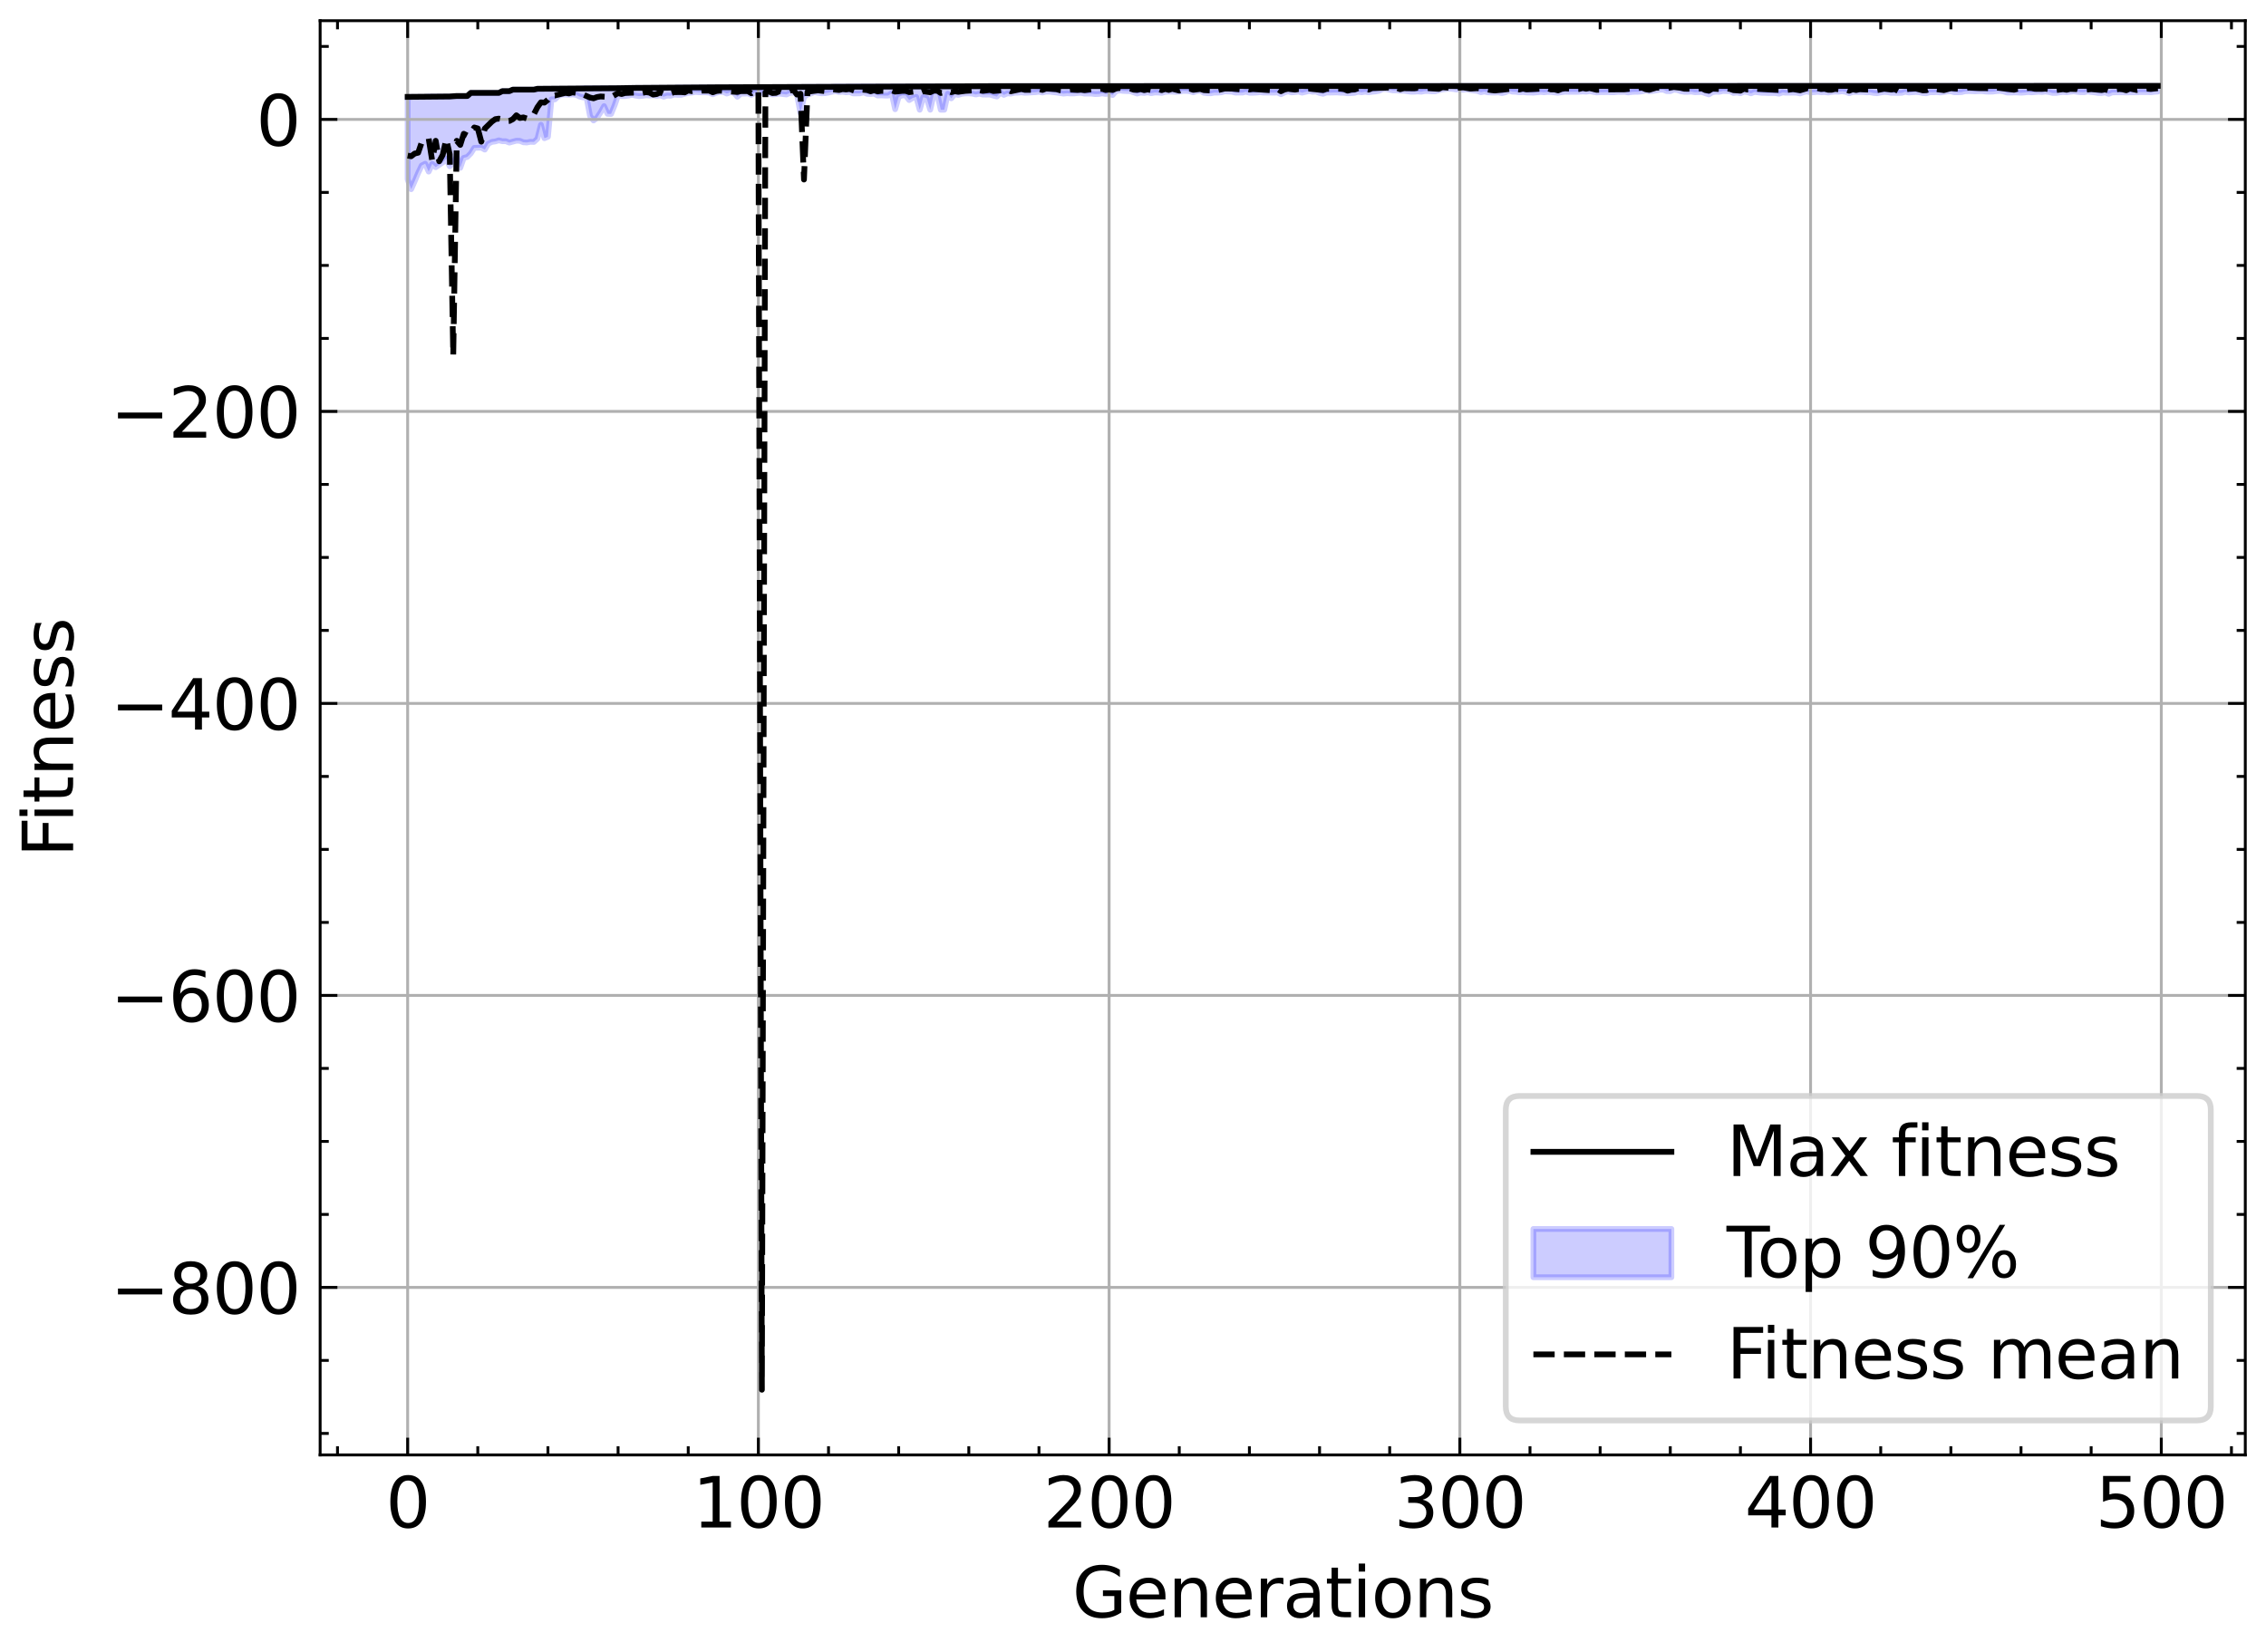 <?xml version="1.0" encoding="utf-8" standalone="no"?>
<!DOCTYPE svg PUBLIC "-//W3C//DTD SVG 1.1//EN"
  "http://www.w3.org/Graphics/SVG/1.1/DTD/svg11.dtd">
<svg xmlns:xlink="http://www.w3.org/1999/xlink" width="394.074pt" height="287.408pt" viewBox="0 0 394.074 287.408" xmlns="http://www.w3.org/2000/svg" version="1.1">
 <defs>
  <style type="text/css">*{stroke-linejoin: round; stroke-linecap: butt}</style>
 </defs>
 <g id="figure_1">
  <g id="patch_1">
   <path d="M 0 287.408 
L 394.074 287.408 
L 394.074 0 
L 0 0 
z
" style="fill: #ffffff"/>
  </g>
  <g id="axes_1">
   <g id="patch_2">
    <path d="M 55.674 253.08 
L 390.474 253.08 
L 390.474 3.6 
L 55.674 3.6 
z
" style="fill: #ffffff"/>
   </g>
   <g id="PolyCollection_1">
    <defs>
     <path id="md347a30ab2" d="M 70.893 -270.556 
L 70.893 -256.194 
L 71.503 -254.496 
L 72.112 -255.874 
L 72.722 -257.329 
L 73.332 -258.612 
L 73.942 -258.929 
L 74.552 -257.554 
L 75.162 -258.903 
L 75.772 -258.322 
L 76.382 -258.742 
L 76.992 -259.159 
L 77.602 -259.787 
L 78.212 -258.479 
L 78.822 -259.046 
L 79.432 -260.16 
L 80.042 -258.215 
L 80.652 -259.953 
L 81.262 -260.102 
L 81.872 -260.727 
L 82.482 -261.688 
L 83.091 -261.706 
L 83.701 -261.718 
L 84.311 -261.386 
L 84.921 -262.417 
L 85.531 -262.718 
L 86.141 -262.808 
L 86.751 -262.997 
L 87.361 -262.842 
L 87.971 -262.842 
L 88.581 -262.598 
L 89.191 -262.769 
L 89.801 -262.931 
L 90.411 -262.911 
L 91.021 -262.653 
L 91.631 -262.619 
L 92.241 -262.738 
L 92.851 -262.719 
L 93.461 -263.281 
L 94.071 -265.703 
L 94.68 -263.364 
L 95.29 -263.617 
L 95.9 -270.126 
L 96.51 -270.126 
L 97.12 -270.738 
L 97.73 -270.963 
L 98.34 -270.968 
L 98.95 -270.928 
L 99.56 -270.985 
L 100.17 -270.92 
L 100.78 -270.62 
L 101.39 -270.468 
L 102 -270.507 
L 102.61 -267.224 
L 103.22 -266.451 
L 103.83 -266.926 
L 104.44 -267.859 
L 105.05 -268.952 
L 105.66 -267.601 
L 106.269 -267.581 
L 106.879 -269.065 
L 107.489 -270.855 
L 108.099 -270.693 
L 108.709 -270.693 
L 109.319 -270.786 
L 109.929 -270.922 
L 110.539 -270.777 
L 111.149 -270.685 
L 111.759 -270.738 
L 112.369 -270.834 
L 112.979 -270.781 
L 113.589 -270.851 
L 114.199 -270.735 
L 114.809 -270.827 
L 115.419 -270.588 
L 116.029 -270.777 
L 116.639 -270.748 
L 117.249 -270.958 
L 117.858 -270.905 
L 118.468 -270.905 
L 119.078 -271.093 
L 119.688 -271.241 
L 120.298 -271.294 
L 120.908 -271.42 
L 121.518 -271.364 
L 122.128 -271.344 
L 122.738 -271.344 
L 123.348 -271.299 
L 123.958 -271.006 
L 124.568 -271.255 
L 125.178 -271.417 
L 125.788 -271.418 
L 126.398 -271.13 
L 127.008 -271.371 
L 127.618 -271.3 
L 128.228 -270.574 
L 128.838 -271.126 
L 129.447 -271.122 
L 130.057 -271.168 
L 130.667 -270.903 
L 131.277 -271.33 
L 131.887 -271.333 
L 132.497 -271.239 
L 133.107 -271.21 
L 133.717 -271.127 
L 134.327 -270.978 
L 134.937 -271.028 
L 135.547 -271.127 
L 136.157 -271.048 
L 136.767 -270.972 
L 137.377 -271.241 
L 137.987 -271.309 
L 138.597 -271.041 
L 139.207 -267.729 
L 139.817 -270.515 
L 140.427 -270.97 
L 141.036 -271.136 
L 141.646 -271.406 
L 142.256 -271.264 
L 142.866 -271.176 
L 143.476 -271.202 
L 144.086 -271.308 
L 144.696 -271.452 
L 145.306 -271.545 
L 145.916 -271.398 
L 146.526 -271.462 
L 147.136 -271.352 
L 147.746 -271.42 
L 148.356 -271.16 
L 148.966 -271.16 
L 149.576 -271.173 
L 150.186 -271.358 
L 150.796 -271.09 
L 151.406 -271.059 
L 152.016 -271.127 
L 152.625 -270.791 
L 153.235 -270.823 
L 153.845 -270.783 
L 154.455 -270.783 
L 155.065 -271.194 
L 155.675 -268.409 
L 156.285 -270.561 
L 156.895 -270.814 
L 157.505 -270.802 
L 158.115 -270.001 
L 158.725 -270.371 
L 159.335 -270.549 
L 159.945 -268.316 
L 160.555 -270.511 
L 161.165 -270.306 
L 161.775 -268.323 
L 162.385 -271.012 
L 162.995 -271.089 
L 163.605 -268.316 
L 164.214 -268.318 
L 164.824 -271.103 
L 165.434 -270.305 
L 166.044 -271.049 
L 166.654 -270.896 
L 167.264 -271.094 
L 167.874 -271.161 
L 168.484 -271.165 
L 169.094 -271.124 
L 169.704 -270.97 
L 170.314 -271.113 
L 170.924 -270.957 
L 171.534 -270.949 
L 172.144 -270.968 
L 172.754 -270.773 
L 173.364 -270.618 
L 173.974 -271.303 
L 174.584 -270.905 
L 175.194 -271.171 
L 175.803 -271.123 
L 176.413 -271.273 
L 177.023 -271.289 
L 177.633 -271.348 
L 178.243 -271.266 
L 178.853 -271.299 
L 179.463 -271.338 
L 180.073 -271.371 
L 180.683 -271.453 
L 181.293 -271.316 
L 181.903 -271.465 
L 182.513 -271.463 
L 183.123 -271.387 
L 183.733 -271.309 
L 184.343 -271.222 
L 184.953 -271.122 
L 185.563 -271.19 
L 186.173 -271.153 
L 186.783 -271.153 
L 187.392 -271.231 
L 188.002 -271.258 
L 188.612 -271.122 
L 189.222 -271.122 
L 189.832 -271.122 
L 190.442 -271.041 
L 191.052 -271.062 
L 191.662 -271.164 
L 192.272 -271.069 
L 192.882 -271.118 
L 193.492 -270.88 
L 194.102 -271.576 
L 194.712 -271.667 
L 195.322 -271.6 
L 195.932 -271.571 
L 196.542 -271.564 
L 197.152 -271.35 
L 197.762 -271.136 
L 198.372 -271.306 
L 198.981 -271.239 
L 199.591 -271.35 
L 200.201 -271.198 
L 200.811 -271.32 
L 201.421 -271.299 
L 202.031 -271.254 
L 202.641 -271.426 
L 203.251 -271.468 
L 203.861 -271.468 
L 204.471 -271.426 
L 205.081 -271.461 
L 205.691 -271.603 
L 206.301 -271.603 
L 206.911 -271.543 
L 207.521 -271.351 
L 208.131 -271.554 
L 208.741 -271.645 
L 209.351 -271.276 
L 209.961 -271.196 
L 210.57 -271.181 
L 211.18 -271.299 
L 211.79 -271.289 
L 212.4 -271.351 
L 213.01 -271.52 
L 213.62 -271.489 
L 214.23 -271.455 
L 214.84 -271.297 
L 215.45 -271.302 
L 216.06 -271.299 
L 216.67 -271.458 
L 217.28 -271.278 
L 217.89 -271.277 
L 218.5 -271.302 
L 219.11 -271.376 
L 219.72 -271.302 
L 220.33 -271.302 
L 220.94 -271.302 
L 221.55 -271.29 
L 222.159 -271.323 
L 222.769 -271.027 
L 223.379 -271.318 
L 223.989 -271.526 
L 224.599 -271.337 
L 225.209 -271.387 
L 225.819 -271.476 
L 226.429 -271.289 
L 227.039 -271.431 
L 227.649 -271.582 
L 228.259 -271.449 
L 228.869 -271.478 
L 229.479 -271.227 
L 230.089 -271.095 
L 230.699 -271.317 
L 231.309 -271.305 
L 231.919 -271.319 
L 232.529 -271.331 
L 233.139 -271.278 
L 233.748 -271.265 
L 234.358 -271.189 
L 234.968 -271.209 
L 235.578 -271.262 
L 236.188 -271.445 
L 236.798 -271.351 
L 237.408 -271.445 
L 238.018 -271.358 
L 238.628 -271.445 
L 239.238 -271.502 
L 239.848 -271.626 
L 240.458 -271.917 
L 241.068 -271.917 
L 241.678 -271.795 
L 242.288 -271.688 
L 242.898 -271.695 
L 243.508 -271.617 
L 244.118 -271.627 
L 244.727 -271.544 
L 245.337 -271.456 
L 245.947 -271.456 
L 246.557 -271.502 
L 247.167 -271.451 
L 247.777 -271.572 
L 248.387 -271.576 
L 248.997 -271.522 
L 249.607 -271.522 
L 250.217 -271.704 
L 250.827 -271.861 
L 251.437 -271.921 
L 252.047 -271.993 
L 252.657 -271.943 
L 253.267 -271.848 
L 253.877 -271.848 
L 254.487 -271.796 
L 255.097 -271.878 
L 255.707 -271.737 
L 256.316 -271.659 
L 256.926 -271.597 
L 257.536 -271.368 
L 258.146 -271.482 
L 258.756 -271.348 
L 259.366 -271.316 
L 259.976 -271.303 
L 260.586 -271.344 
L 261.196 -271.212 
L 261.806 -271.353 
L 262.416 -271.634 
L 263.026 -271.462 
L 263.636 -271.442 
L 264.246 -271.35 
L 264.856 -271.392 
L 265.466 -271.322 
L 266.076 -271.308 
L 266.686 -271.287 
L 267.296 -271.348 
L 267.905 -271.411 
L 268.515 -271.354 
L 269.125 -271.416 
L 269.735 -271.41 
L 270.345 -271.332 
L 270.955 -271.273 
L 271.565 -271.366 
L 272.175 -271.449 
L 272.785 -271.432 
L 273.395 -271.432 
L 274.005 -271.431 
L 274.615 -271.447 
L 275.225 -271.495 
L 275.835 -271.454 
L 276.445 -271.562 
L 277.055 -271.438 
L 277.665 -271.325 
L 278.275 -271.374 
L 278.885 -271.374 
L 279.494 -271.395 
L 280.104 -271.358 
L 280.714 -271.357 
L 281.324 -271.428 
L 281.934 -271.422 
L 282.544 -271.441 
L 283.154 -271.323 
L 283.764 -271.408 
L 284.374 -271.441 
L 284.984 -271.447 
L 285.594 -271.529 
L 286.204 -271.656 
L 286.814 -271.523 
L 287.424 -271.594 
L 288.034 -271.688 
L 288.644 -271.807 
L 289.254 -271.815 
L 289.864 -271.554 
L 290.474 -271.55 
L 291.083 -271.815 
L 291.693 -271.758 
L 292.303 -271.534 
L 292.913 -271.435 
L 293.523 -271.435 
L 294.133 -271.474 
L 294.743 -271.369 
L 295.353 -271.387 
L 295.963 -271.408 
L 296.573 -271.194 
L 297.183 -270.988 
L 297.793 -271.369 
L 298.403 -271.453 
L 299.013 -271.441 
L 299.623 -271.581 
L 300.233 -271.563 
L 300.843 -271.551 
L 301.453 -271.237 
L 302.063 -271.312 
L 302.672 -271.185 
L 303.282 -271.456 
L 303.892 -271.39 
L 304.502 -271.171 
L 305.112 -271.416 
L 305.722 -271.346 
L 306.332 -271.268 
L 306.942 -271.254 
L 307.552 -271.22 
L 308.162 -271.232 
L 308.772 -271.222 
L 309.382 -271.107 
L 309.992 -271.328 
L 310.602 -271.279 
L 311.212 -271.283 
L 311.822 -271.296 
L 312.432 -271.283 
L 313.042 -271.154 
L 313.652 -271.376 
L 314.261 -271.505 
L 314.871 -271.33 
L 315.481 -271.376 
L 316.091 -271.434 
L 316.701 -271.37 
L 317.311 -271.399 
L 317.921 -271.311 
L 318.531 -271.413 
L 319.141 -271.474 
L 319.751 -271.459 
L 320.361 -271.53 
L 320.971 -271.438 
L 321.581 -271.189 
L 322.191 -271.413 
L 322.801 -271.413 
L 323.411 -271.413 
L 324.021 -271.401 
L 324.631 -271.345 
L 325.241 -271.361 
L 325.85 -271.241 
L 326.46 -271.19 
L 327.07 -271.314 
L 327.68 -271.413 
L 328.29 -271.375 
L 328.9 -271.258 
L 329.51 -271.257 
L 330.12 -271.242 
L 330.73 -271.258 
L 331.34 -271.45 
L 331.95 -271.317 
L 332.56 -271.36 
L 333.17 -271.407 
L 333.78 -271.36 
L 334.39 -271.218 
L 335 -271.179 
L 335.61 -271.36 
L 336.22 -271.355 
L 336.83 -271.385 
L 337.439 -271.32 
L 338.049 -271.398 
L 338.659 -271.512 
L 339.269 -271.526 
L 339.879 -271.358 
L 340.489 -271.358 
L 341.099 -271.378 
L 341.709 -271.532 
L 342.319 -271.56 
L 342.929 -271.549 
L 343.539 -271.523 
L 344.149 -271.561 
L 344.759 -271.552 
L 345.369 -271.476 
L 345.979 -271.46 
L 346.589 -271.476 
L 347.199 -271.559 
L 347.809 -271.598 
L 348.419 -271.504 
L 349.028 -271.31 
L 349.638 -271.307 
L 350.248 -271.325 
L 350.858 -271.321 
L 351.468 -271.279 
L 352.078 -271.325 
L 352.688 -271.395 
L 353.298 -271.34 
L 353.908 -271.394 
L 354.518 -271.451 
L 355.128 -271.401 
L 355.738 -271.485 
L 356.348 -271.394 
L 356.958 -271.24 
L 357.568 -271.24 
L 358.178 -271.34 
L 358.788 -271.416 
L 359.398 -271.361 
L 360.008 -271.446 
L 360.617 -271.517 
L 361.227 -271.443 
L 361.837 -271.367 
L 362.447 -271.366 
L 363.057 -271.499 
L 363.667 -271.401 
L 364.277 -271.338 
L 364.887 -271.233 
L 365.497 -271.233 
L 366.107 -271.337 
L 366.717 -271.08 
L 367.327 -271.332 
L 367.937 -271.345 
L 368.547 -271.345 
L 369.157 -271.345 
L 369.767 -271.321 
L 370.377 -271.348 
L 370.987 -271.345 
L 371.597 -271.345 
L 372.206 -271.391 
L 372.816 -271.391 
L 373.426 -271.391 
L 374.036 -271.359 
L 374.646 -271.436 
L 375.256 -271.481 
L 375.256 -272.467 
L 375.256 -272.467 
L 374.646 -272.467 
L 374.036 -272.467 
L 373.426 -272.467 
L 372.816 -272.467 
L 372.206 -272.467 
L 371.597 -272.467 
L 370.987 -272.467 
L 370.377 -272.467 
L 369.767 -272.467 
L 369.157 -272.467 
L 368.547 -272.467 
L 367.937 -272.467 
L 367.327 -272.467 
L 366.717 -272.467 
L 366.107 -272.467 
L 365.497 -272.467 
L 364.887 -272.467 
L 364.277 -272.467 
L 363.667 -272.467 
L 363.057 -272.467 
L 362.447 -272.467 
L 361.837 -272.467 
L 361.227 -272.467 
L 360.617 -272.467 
L 360.008 -272.467 
L 359.398 -272.467 
L 358.788 -272.467 
L 358.178 -272.467 
L 357.568 -272.467 
L 356.958 -272.467 
L 356.348 -272.467 
L 355.738 -272.467 
L 355.128 -272.467 
L 354.518 -272.467 
L 353.908 -272.467 
L 353.298 -272.467 
L 352.688 -272.467 
L 352.078 -272.467 
L 351.468 -272.467 
L 350.858 -272.467 
L 350.248 -272.467 
L 349.638 -272.467 
L 349.028 -272.467 
L 348.419 -272.467 
L 347.809 -272.467 
L 347.199 -272.467 
L 346.589 -272.467 
L 345.979 -272.467 
L 345.369 -272.467 
L 344.759 -272.467 
L 344.149 -272.467 
L 343.539 -272.467 
L 342.929 -272.467 
L 342.319 -272.467 
L 341.709 -272.467 
L 341.099 -272.467 
L 340.489 -272.467 
L 339.879 -272.467 
L 339.269 -272.467 
L 338.659 -272.467 
L 338.049 -272.467 
L 337.439 -272.467 
L 336.83 -272.467 
L 336.22 -272.467 
L 335.61 -272.467 
L 335 -272.467 
L 334.39 -272.467 
L 333.78 -272.467 
L 333.17 -272.467 
L 332.56 -272.467 
L 331.95 -272.467 
L 331.34 -272.467 
L 330.73 -272.467 
L 330.12 -272.467 
L 329.51 -272.467 
L 328.9 -272.467 
L 328.29 -272.467 
L 327.68 -272.467 
L 327.07 -272.467 
L 326.46 -272.467 
L 325.85 -272.467 
L 325.241 -272.467 
L 324.631 -272.467 
L 324.021 -272.467 
L 323.411 -272.467 
L 322.801 -272.467 
L 322.191 -272.467 
L 321.581 -272.467 
L 320.971 -272.467 
L 320.361 -272.467 
L 319.751 -272.467 
L 319.141 -272.467 
L 318.531 -272.467 
L 317.921 -272.467 
L 317.311 -272.467 
L 316.701 -272.467 
L 316.091 -272.467 
L 315.481 -272.467 
L 314.871 -272.467 
L 314.261 -272.467 
L 313.652 -272.467 
L 313.042 -272.467 
L 312.432 -272.467 
L 311.822 -272.467 
L 311.212 -272.467 
L 310.602 -272.467 
L 309.992 -272.467 
L 309.382 -272.467 
L 308.772 -272.467 
L 308.162 -272.467 
L 307.552 -272.467 
L 306.942 -272.467 
L 306.332 -272.467 
L 305.722 -272.467 
L 305.112 -272.467 
L 304.502 -272.467 
L 303.892 -272.467 
L 303.282 -272.467 
L 302.672 -272.467 
L 302.063 -272.467 
L 301.453 -272.467 
L 300.843 -272.467 
L 300.233 -272.467 
L 299.623 -272.467 
L 299.013 -272.467 
L 298.403 -272.467 
L 297.793 -272.467 
L 297.183 -272.467 
L 296.573 -272.467 
L 295.963 -272.467 
L 295.353 -272.467 
L 294.743 -272.467 
L 294.133 -272.467 
L 293.523 -272.467 
L 292.913 -272.467 
L 292.303 -272.467 
L 291.693 -272.467 
L 291.083 -272.467 
L 290.474 -272.467 
L 289.864 -272.467 
L 289.254 -272.467 
L 288.644 -272.467 
L 288.034 -272.467 
L 287.424 -272.467 
L 286.814 -272.467 
L 286.204 -272.467 
L 285.594 -272.467 
L 284.984 -272.467 
L 284.374 -272.467 
L 283.764 -272.467 
L 283.154 -272.467 
L 282.544 -272.467 
L 281.934 -272.467 
L 281.324 -272.467 
L 280.714 -272.467 
L 280.104 -272.467 
L 279.494 -272.467 
L 278.885 -272.467 
L 278.275 -272.467 
L 277.665 -272.467 
L 277.055 -272.467 
L 276.445 -272.467 
L 275.835 -272.467 
L 275.225 -272.467 
L 274.615 -272.467 
L 274.005 -272.467 
L 273.395 -272.467 
L 272.785 -272.467 
L 272.175 -272.467 
L 271.565 -272.467 
L 270.955 -272.466 
L 270.345 -272.466 
L 269.735 -272.466 
L 269.125 -272.466 
L 268.515 -272.466 
L 267.905 -272.465 
L 267.296 -272.465 
L 266.686 -272.465 
L 266.076 -272.465 
L 265.466 -272.465 
L 264.856 -272.465 
L 264.246 -272.465 
L 263.636 -272.459 
L 263.026 -272.459 
L 262.416 -272.459 
L 261.806 -272.459 
L 261.196 -272.459 
L 260.586 -272.459 
L 259.976 -272.459 
L 259.366 -272.459 
L 258.756 -272.459 
L 258.146 -272.459 
L 257.536 -272.459 
L 256.926 -272.459 
L 256.316 -272.459 
L 255.707 -272.459 
L 255.097 -272.459 
L 254.487 -272.459 
L 253.877 -272.459 
L 253.267 -272.459 
L 252.657 -272.459 
L 252.047 -272.459 
L 251.437 -272.459 
L 250.827 -272.459 
L 250.217 -272.459 
L 249.607 -272.459 
L 248.997 -272.459 
L 248.387 -272.459 
L 247.777 -272.459 
L 247.167 -272.452 
L 246.557 -272.452 
L 245.947 -272.452 
L 245.337 -272.444 
L 244.727 -272.444 
L 244.118 -272.444 
L 243.508 -272.444 
L 242.898 -272.444 
L 242.288 -272.444 
L 241.678 -272.444 
L 241.068 -272.444 
L 240.458 -272.444 
L 239.848 -272.444 
L 239.238 -272.444 
L 238.628 -272.444 
L 238.018 -272.444 
L 237.408 -272.444 
L 236.798 -272.444 
L 236.188 -272.444 
L 235.578 -272.444 
L 234.968 -272.444 
L 234.358 -272.444 
L 233.748 -272.444 
L 233.139 -272.444 
L 232.529 -272.444 
L 231.919 -272.444 
L 231.309 -272.444 
L 230.699 -272.444 
L 230.089 -272.444 
L 229.479 -272.444 
L 228.869 -272.444 
L 228.259 -272.444 
L 227.649 -272.444 
L 227.039 -272.444 
L 226.429 -272.444 
L 225.819 -272.444 
L 225.209 -272.444 
L 224.599 -272.444 
L 223.989 -272.444 
L 223.379 -272.444 
L 222.769 -272.444 
L 222.159 -272.444 
L 221.55 -272.444 
L 220.94 -272.443 
L 220.33 -272.443 
L 219.72 -272.443 
L 219.11 -272.443 
L 218.5 -272.443 
L 217.89 -272.443 
L 217.28 -272.443 
L 216.67 -272.443 
L 216.06 -272.443 
L 215.45 -272.443 
L 214.84 -272.443 
L 214.23 -272.443 
L 213.62 -272.443 
L 213.01 -272.443 
L 212.4 -272.443 
L 211.79 -272.443 
L 211.18 -272.443 
L 210.57 -272.443 
L 209.961 -272.443 
L 209.351 -272.443 
L 208.741 -272.443 
L 208.131 -272.443 
L 207.521 -272.443 
L 206.911 -272.443 
L 206.301 -272.443 
L 205.691 -272.443 
L 205.081 -272.443 
L 204.471 -272.443 
L 203.861 -272.443 
L 203.251 -272.443 
L 202.641 -272.441 
L 202.031 -272.441 
L 201.421 -272.441 
L 200.811 -272.441 
L 200.201 -272.441 
L 199.591 -272.441 
L 198.981 -272.441 
L 198.372 -272.441 
L 197.762 -272.441 
L 197.152 -272.441 
L 196.542 -272.441 
L 195.932 -272.441 
L 195.322 -272.441 
L 194.712 -272.441 
L 194.102 -272.441 
L 193.492 -272.441 
L 192.882 -272.441 
L 192.272 -272.441 
L 191.662 -272.441 
L 191.052 -272.441 
L 190.442 -272.441 
L 189.832 -272.441 
L 189.222 -272.441 
L 188.612 -272.441 
L 188.002 -272.441 
L 187.392 -272.441 
L 186.783 -272.441 
L 186.173 -272.441 
L 185.563 -272.441 
L 184.953 -272.441 
L 184.343 -272.438 
L 183.733 -272.438 
L 183.123 -272.438 
L 182.513 -272.438 
L 181.903 -272.438 
L 181.293 -272.438 
L 180.683 -272.438 
L 180.073 -272.438 
L 179.463 -272.438 
L 178.853 -272.438 
L 178.243 -272.438 
L 177.633 -272.438 
L 177.023 -272.438 
L 176.413 -272.438 
L 175.803 -272.438 
L 175.194 -272.438 
L 174.584 -272.426 
L 173.974 -272.426 
L 173.364 -272.426 
L 172.754 -272.426 
L 172.144 -272.426 
L 171.534 -272.426 
L 170.924 -272.426 
L 170.314 -272.426 
L 169.704 -272.426 
L 169.094 -272.406 
L 168.484 -272.406 
L 167.874 -272.406 
L 167.264 -272.403 
L 166.654 -272.403 
L 166.044 -272.403 
L 165.434 -272.403 
L 164.824 -272.403 
L 164.214 -272.399 
L 163.605 -272.399 
L 162.995 -272.399 
L 162.385 -272.392 
L 161.775 -272.392 
L 161.165 -272.392 
L 160.555 -272.392 
L 159.945 -272.392 
L 159.335 -272.392 
L 158.725 -272.392 
L 158.115 -272.392 
L 157.505 -272.392 
L 156.895 -272.392 
L 156.285 -272.392 
L 155.675 -272.392 
L 155.065 -272.392 
L 154.455 -272.392 
L 153.845 -272.392 
L 153.235 -272.392 
L 152.625 -272.392 
L 152.016 -272.392 
L 151.406 -272.392 
L 150.796 -272.392 
L 150.186 -272.392 
L 149.576 -272.392 
L 148.966 -272.392 
L 148.356 -272.373 
L 147.746 -272.373 
L 147.136 -272.362 
L 146.526 -272.362 
L 145.916 -272.362 
L 145.306 -272.362 
L 144.696 -272.304 
L 144.086 -272.304 
L 143.476 -272.304 
L 142.866 -272.297 
L 142.256 -272.297 
L 141.646 -272.297 
L 141.036 -272.297 
L 140.427 -272.297 
L 139.817 -272.281 
L 139.207 -272.281 
L 138.597 -272.281 
L 137.987 -272.27 
L 137.377 -272.262 
L 136.767 -272.259 
L 136.157 -272.259 
L 135.547 -272.259 
L 134.937 -272.259 
L 134.327 -272.256 
L 133.717 -272.256 
L 133.107 -272.256 
L 132.497 -272.256 
L 131.887 -272.246 
L 131.277 -272.246 
L 130.667 -272.246 
L 130.057 -272.246 
L 129.447 -272.242 
L 128.838 -272.242 
L 128.228 -272.242 
L 127.618 -272.242 
L 127.008 -272.229 
L 126.398 -272.229 
L 125.788 -272.229 
L 125.178 -272.229 
L 124.568 -272.223 
L 123.958 -272.199 
L 123.348 -272.199 
L 122.738 -272.199 
L 122.128 -272.199 
L 121.518 -272.182 
L 120.908 -272.182 
L 120.298 -272.182 
L 119.688 -272.182 
L 119.078 -272.182 
L 118.468 -272.182 
L 117.858 -272.182 
L 117.249 -272.125 
L 116.639 -272.125 
L 116.029 -272.125 
L 115.419 -272.125 
L 114.809 -272.125 
L 114.199 -272.125 
L 113.589 -272.125 
L 112.979 -272.117 
L 112.369 -272.117 
L 111.759 -272.117 
L 111.149 -272.117 
L 110.539 -272.117 
L 109.929 -272.117 
L 109.319 -272.117 
L 108.709 -272.117 
L 108.099 -272.093 
L 107.489 -272.065 
L 106.879 -272.065 
L 106.269 -272.065 
L 105.66 -272.065 
L 105.05 -272.065 
L 104.44 -272.065 
L 103.83 -272.065 
L 103.22 -272.065 
L 102.61 -272.065 
L 102 -272.065 
L 101.39 -272.065 
L 100.78 -271.962 
L 100.17 -271.962 
L 99.56 -271.962 
L 98.95 -271.962 
L 98.34 -271.962 
L 97.73 -271.962 
L 97.12 -271.962 
L 96.51 -271.962 
L 95.9 -271.962 
L 95.29 -271.962 
L 94.68 -271.962 
L 94.071 -271.962 
L 93.461 -271.962 
L 92.851 -271.819 
L 92.241 -271.819 
L 91.631 -271.819 
L 91.021 -271.819 
L 90.411 -271.819 
L 89.801 -271.819 
L 89.191 -271.819 
L 88.581 -271.556 
L 87.971 -271.556 
L 87.361 -271.556 
L 86.751 -271.25 
L 86.141 -271.25 
L 85.531 -271.25 
L 84.921 -271.25 
L 84.311 -271.25 
L 83.701 -271.25 
L 83.091 -271.25 
L 82.482 -271.25 
L 81.872 -271.25 
L 81.262 -270.706 
L 80.652 -270.706 
L 80.042 -270.706 
L 79.432 -270.706 
L 78.822 -270.706 
L 78.212 -270.624 
L 77.602 -270.624 
L 76.992 -270.624 
L 76.382 -270.624 
L 75.772 -270.624 
L 75.162 -270.624 
L 74.552 -270.624 
L 73.942 -270.556 
L 73.332 -270.556 
L 72.722 -270.556 
L 72.112 -270.556 
L 71.503 -270.556 
L 70.893 -270.556 
z
" style="stroke: #0000ff; stroke-opacity: 0.2"/>
    </defs>
    <g clip-path="url(#p726c2a5c26)">
     <use xlink:href="#md347a30ab2" x="0" y="287.408" style="fill: #0000ff; fill-opacity: 0.2; stroke: #0000ff; stroke-opacity: 0.2"/>
    </g>
   </g>
   <g id="matplotlib.axis_1">
    <g id="xtick_1">
     <g id="line2d_1">
      <path d="M 70.893 253.08 
L 70.893 3.6 
" clip-path="url(#p726c2a5c26)" style="fill: none; stroke: #b0b0b0; stroke-width: 0.5; stroke-linecap: square"/>
     </g>
     <g id="line2d_2">
      <defs>
       <path id="md9c584d953" d="M 0 0 
L 0 -3 
" style="stroke: #000000; stroke-width: 0.5"/>
      </defs>
      <g>
       <use xlink:href="#md9c584d953" x="70.893" y="253.08" style="stroke: #000000; stroke-width: 0.5"/>
      </g>
     </g>
     <g id="line2d_3">
      <defs>
       <path id="md17bdfefb7" d="M 0 0 
L 0 3 
" style="stroke: #000000; stroke-width: 0.5"/>
      </defs>
      <g>
       <use xlink:href="#md17bdfefb7" x="70.893" y="3.6" style="stroke: #000000; stroke-width: 0.5"/>
      </g>
     </g>
     <g id="text_1">
      <!-- 0 -->
      <g transform="translate(67.075 265.698) scale(0.12 -0.12)">
       <defs>
        <path id="DejaVuSans-30" d="M 2034 4250 
Q 1547 4250 1301 3770 
Q 1056 3291 1056 2328 
Q 1056 1369 1301 889 
Q 1547 409 2034 409 
Q 2525 409 2770 889 
Q 3016 1369 3016 2328 
Q 3016 3291 2770 3770 
Q 2525 4250 2034 4250 
z
M 2034 4750 
Q 2819 4750 3233 4129 
Q 3647 3509 3647 2328 
Q 3647 1150 3233 529 
Q 2819 -91 2034 -91 
Q 1250 -91 836 529 
Q 422 1150 422 2328 
Q 422 3509 836 4129 
Q 1250 4750 2034 4750 
z
" transform="scale(0.016)"/>
       </defs>
       <use xlink:href="#DejaVuSans-30"/>
      </g>
     </g>
    </g>
    <g id="xtick_2">
     <g id="line2d_4">
      <path d="M 131.887 253.08 
L 131.887 3.6 
" clip-path="url(#p726c2a5c26)" style="fill: none; stroke: #b0b0b0; stroke-width: 0.5; stroke-linecap: square"/>
     </g>
     <g id="line2d_5">
      <g>
       <use xlink:href="#md9c584d953" x="131.887" y="253.08" style="stroke: #000000; stroke-width: 0.5"/>
      </g>
     </g>
     <g id="line2d_6">
      <g>
       <use xlink:href="#md17bdfefb7" x="131.887" y="3.6" style="stroke: #000000; stroke-width: 0.5"/>
      </g>
     </g>
     <g id="text_2">
      <!-- 100 -->
      <g transform="translate(120.435 265.698) scale(0.12 -0.12)">
       <defs>
        <path id="DejaVuSans-31" d="M 794 531 
L 1825 531 
L 1825 4091 
L 703 3866 
L 703 4441 
L 1819 4666 
L 2450 4666 
L 2450 531 
L 3481 531 
L 3481 0 
L 794 0 
L 794 531 
z
" transform="scale(0.016)"/>
       </defs>
       <use xlink:href="#DejaVuSans-31"/>
       <use xlink:href="#DejaVuSans-30" x="63.623"/>
       <use xlink:href="#DejaVuSans-30" x="127.246"/>
      </g>
     </g>
    </g>
    <g id="xtick_3">
     <g id="line2d_7">
      <path d="M 192.882 253.08 
L 192.882 3.6 
" clip-path="url(#p726c2a5c26)" style="fill: none; stroke: #b0b0b0; stroke-width: 0.5; stroke-linecap: square"/>
     </g>
     <g id="line2d_8">
      <g>
       <use xlink:href="#md9c584d953" x="192.882" y="253.08" style="stroke: #000000; stroke-width: 0.5"/>
      </g>
     </g>
     <g id="line2d_9">
      <g>
       <use xlink:href="#md17bdfefb7" x="192.882" y="3.6" style="stroke: #000000; stroke-width: 0.5"/>
      </g>
     </g>
     <g id="text_3">
      <!-- 200 -->
      <g transform="translate(181.429 265.698) scale(0.12 -0.12)">
       <defs>
        <path id="DejaVuSans-32" d="M 1228 531 
L 3431 531 
L 3431 0 
L 469 0 
L 469 531 
Q 828 903 1448 1529 
Q 2069 2156 2228 2338 
Q 2531 2678 2651 2914 
Q 2772 3150 2772 3378 
Q 2772 3750 2511 3984 
Q 2250 4219 1831 4219 
Q 1534 4219 1204 4116 
Q 875 4013 500 3803 
L 500 4441 
Q 881 4594 1212 4672 
Q 1544 4750 1819 4750 
Q 2544 4750 2975 4387 
Q 3406 4025 3406 3419 
Q 3406 3131 3298 2873 
Q 3191 2616 2906 2266 
Q 2828 2175 2409 1742 
Q 1991 1309 1228 531 
z
" transform="scale(0.016)"/>
       </defs>
       <use xlink:href="#DejaVuSans-32"/>
       <use xlink:href="#DejaVuSans-30" x="63.623"/>
       <use xlink:href="#DejaVuSans-30" x="127.246"/>
      </g>
     </g>
    </g>
    <g id="xtick_4">
     <g id="line2d_10">
      <path d="M 253.877 253.08 
L 253.877 3.6 
" clip-path="url(#p726c2a5c26)" style="fill: none; stroke: #b0b0b0; stroke-width: 0.5; stroke-linecap: square"/>
     </g>
     <g id="line2d_11">
      <g>
       <use xlink:href="#md9c584d953" x="253.877" y="253.08" style="stroke: #000000; stroke-width: 0.5"/>
      </g>
     </g>
     <g id="line2d_12">
      <g>
       <use xlink:href="#md17bdfefb7" x="253.877" y="3.6" style="stroke: #000000; stroke-width: 0.5"/>
      </g>
     </g>
     <g id="text_4">
      <!-- 300 -->
      <g transform="translate(242.424 265.698) scale(0.12 -0.12)">
       <defs>
        <path id="DejaVuSans-33" d="M 2597 2516 
Q 3050 2419 3304 2112 
Q 3559 1806 3559 1356 
Q 3559 666 3084 287 
Q 2609 -91 1734 -91 
Q 1441 -91 1130 -33 
Q 819 25 488 141 
L 488 750 
Q 750 597 1062 519 
Q 1375 441 1716 441 
Q 2309 441 2620 675 
Q 2931 909 2931 1356 
Q 2931 1769 2642 2001 
Q 2353 2234 1838 2234 
L 1294 2234 
L 1294 2753 
L 1863 2753 
Q 2328 2753 2575 2939 
Q 2822 3125 2822 3475 
Q 2822 3834 2567 4026 
Q 2313 4219 1838 4219 
Q 1578 4219 1281 4162 
Q 984 4106 628 3988 
L 628 4550 
Q 988 4650 1302 4700 
Q 1616 4750 1894 4750 
Q 2613 4750 3031 4423 
Q 3450 4097 3450 3541 
Q 3450 3153 3228 2886 
Q 3006 2619 2597 2516 
z
" transform="scale(0.016)"/>
       </defs>
       <use xlink:href="#DejaVuSans-33"/>
       <use xlink:href="#DejaVuSans-30" x="63.623"/>
       <use xlink:href="#DejaVuSans-30" x="127.246"/>
      </g>
     </g>
    </g>
    <g id="xtick_5">
     <g id="line2d_13">
      <path d="M 314.871 253.08 
L 314.871 3.6 
" clip-path="url(#p726c2a5c26)" style="fill: none; stroke: #b0b0b0; stroke-width: 0.5; stroke-linecap: square"/>
     </g>
     <g id="line2d_14">
      <g>
       <use xlink:href="#md9c584d953" x="314.871" y="253.08" style="stroke: #000000; stroke-width: 0.5"/>
      </g>
     </g>
     <g id="line2d_15">
      <g>
       <use xlink:href="#md17bdfefb7" x="314.871" y="3.6" style="stroke: #000000; stroke-width: 0.5"/>
      </g>
     </g>
     <g id="text_5">
      <!-- 400 -->
      <g transform="translate(303.419 265.698) scale(0.12 -0.12)">
       <defs>
        <path id="DejaVuSans-34" d="M 2419 4116 
L 825 1625 
L 2419 1625 
L 2419 4116 
z
M 2253 4666 
L 3047 4666 
L 3047 1625 
L 3713 1625 
L 3713 1100 
L 3047 1100 
L 3047 0 
L 2419 0 
L 2419 1100 
L 313 1100 
L 313 1709 
L 2253 4666 
z
" transform="scale(0.016)"/>
       </defs>
       <use xlink:href="#DejaVuSans-34"/>
       <use xlink:href="#DejaVuSans-30" x="63.623"/>
       <use xlink:href="#DejaVuSans-30" x="127.246"/>
      </g>
     </g>
    </g>
    <g id="xtick_6">
     <g id="line2d_16">
      <path d="M 375.866 253.08 
L 375.866 3.6 
" clip-path="url(#p726c2a5c26)" style="fill: none; stroke: #b0b0b0; stroke-width: 0.5; stroke-linecap: square"/>
     </g>
     <g id="line2d_17">
      <g>
       <use xlink:href="#md9c584d953" x="375.866" y="253.08" style="stroke: #000000; stroke-width: 0.5"/>
      </g>
     </g>
     <g id="line2d_18">
      <g>
       <use xlink:href="#md17bdfefb7" x="375.866" y="3.6" style="stroke: #000000; stroke-width: 0.5"/>
      </g>
     </g>
     <g id="text_6">
      <!-- 500 -->
      <g transform="translate(364.414 265.698) scale(0.12 -0.12)">
       <defs>
        <path id="DejaVuSans-35" d="M 691 4666 
L 3169 4666 
L 3169 4134 
L 1269 4134 
L 1269 2991 
Q 1406 3038 1543 3061 
Q 1681 3084 1819 3084 
Q 2600 3084 3056 2656 
Q 3513 2228 3513 1497 
Q 3513 744 3044 326 
Q 2575 -91 1722 -91 
Q 1428 -91 1123 -41 
Q 819 9 494 109 
L 494 744 
Q 775 591 1075 516 
Q 1375 441 1709 441 
Q 2250 441 2565 725 
Q 2881 1009 2881 1497 
Q 2881 1984 2565 2268 
Q 2250 2553 1709 2553 
Q 1456 2553 1204 2497 
Q 953 2441 691 2322 
L 691 4666 
z
" transform="scale(0.016)"/>
       </defs>
       <use xlink:href="#DejaVuSans-35"/>
       <use xlink:href="#DejaVuSans-30" x="63.623"/>
       <use xlink:href="#DejaVuSans-30" x="127.246"/>
      </g>
     </g>
    </g>
    <g id="xtick_7">
     <g id="line2d_19">
      <defs>
       <path id="m4122c03e49" d="M 0 0 
L 0 -1.5 
" style="stroke: #000000; stroke-width: 0.5"/>
      </defs>
      <g>
       <use xlink:href="#m4122c03e49" x="58.694" y="253.08" style="stroke: #000000; stroke-width: 0.5"/>
      </g>
     </g>
     <g id="line2d_20">
      <defs>
       <path id="m3649c48894" d="M 0 0 
L 0 1.5 
" style="stroke: #000000; stroke-width: 0.5"/>
      </defs>
      <g>
       <use xlink:href="#m3649c48894" x="58.694" y="3.6" style="stroke: #000000; stroke-width: 0.5"/>
      </g>
     </g>
    </g>
    <g id="xtick_8">
     <g id="line2d_21">
      <g>
       <use xlink:href="#m4122c03e49" x="83.091" y="253.08" style="stroke: #000000; stroke-width: 0.5"/>
      </g>
     </g>
     <g id="line2d_22">
      <g>
       <use xlink:href="#m3649c48894" x="83.091" y="3.6" style="stroke: #000000; stroke-width: 0.5"/>
      </g>
     </g>
    </g>
    <g id="xtick_9">
     <g id="line2d_23">
      <g>
       <use xlink:href="#m4122c03e49" x="95.29" y="253.08" style="stroke: #000000; stroke-width: 0.5"/>
      </g>
     </g>
     <g id="line2d_24">
      <g>
       <use xlink:href="#m3649c48894" x="95.29" y="3.6" style="stroke: #000000; stroke-width: 0.5"/>
      </g>
     </g>
    </g>
    <g id="xtick_10">
     <g id="line2d_25">
      <g>
       <use xlink:href="#m4122c03e49" x="107.489" y="253.08" style="stroke: #000000; stroke-width: 0.5"/>
      </g>
     </g>
     <g id="line2d_26">
      <g>
       <use xlink:href="#m3649c48894" x="107.489" y="3.6" style="stroke: #000000; stroke-width: 0.5"/>
      </g>
     </g>
    </g>
    <g id="xtick_11">
     <g id="line2d_27">
      <g>
       <use xlink:href="#m4122c03e49" x="119.688" y="253.08" style="stroke: #000000; stroke-width: 0.5"/>
      </g>
     </g>
     <g id="line2d_28">
      <g>
       <use xlink:href="#m3649c48894" x="119.688" y="3.6" style="stroke: #000000; stroke-width: 0.5"/>
      </g>
     </g>
    </g>
    <g id="xtick_12">
     <g id="line2d_29">
      <g>
       <use xlink:href="#m4122c03e49" x="144.086" y="253.08" style="stroke: #000000; stroke-width: 0.5"/>
      </g>
     </g>
     <g id="line2d_30">
      <g>
       <use xlink:href="#m3649c48894" x="144.086" y="3.6" style="stroke: #000000; stroke-width: 0.5"/>
      </g>
     </g>
    </g>
    <g id="xtick_13">
     <g id="line2d_31">
      <g>
       <use xlink:href="#m4122c03e49" x="156.285" y="253.08" style="stroke: #000000; stroke-width: 0.5"/>
      </g>
     </g>
     <g id="line2d_32">
      <g>
       <use xlink:href="#m3649c48894" x="156.285" y="3.6" style="stroke: #000000; stroke-width: 0.5"/>
      </g>
     </g>
    </g>
    <g id="xtick_14">
     <g id="line2d_33">
      <g>
       <use xlink:href="#m4122c03e49" x="168.484" y="253.08" style="stroke: #000000; stroke-width: 0.5"/>
      </g>
     </g>
     <g id="line2d_34">
      <g>
       <use xlink:href="#m3649c48894" x="168.484" y="3.6" style="stroke: #000000; stroke-width: 0.5"/>
      </g>
     </g>
    </g>
    <g id="xtick_15">
     <g id="line2d_35">
      <g>
       <use xlink:href="#m4122c03e49" x="180.683" y="253.08" style="stroke: #000000; stroke-width: 0.5"/>
      </g>
     </g>
     <g id="line2d_36">
      <g>
       <use xlink:href="#m3649c48894" x="180.683" y="3.6" style="stroke: #000000; stroke-width: 0.5"/>
      </g>
     </g>
    </g>
    <g id="xtick_16">
     <g id="line2d_37">
      <g>
       <use xlink:href="#m4122c03e49" x="205.081" y="253.08" style="stroke: #000000; stroke-width: 0.5"/>
      </g>
     </g>
     <g id="line2d_38">
      <g>
       <use xlink:href="#m3649c48894" x="205.081" y="3.6" style="stroke: #000000; stroke-width: 0.5"/>
      </g>
     </g>
    </g>
    <g id="xtick_17">
     <g id="line2d_39">
      <g>
       <use xlink:href="#m4122c03e49" x="217.28" y="253.08" style="stroke: #000000; stroke-width: 0.5"/>
      </g>
     </g>
     <g id="line2d_40">
      <g>
       <use xlink:href="#m3649c48894" x="217.28" y="3.6" style="stroke: #000000; stroke-width: 0.5"/>
      </g>
     </g>
    </g>
    <g id="xtick_18">
     <g id="line2d_41">
      <g>
       <use xlink:href="#m4122c03e49" x="229.479" y="253.08" style="stroke: #000000; stroke-width: 0.5"/>
      </g>
     </g>
     <g id="line2d_42">
      <g>
       <use xlink:href="#m3649c48894" x="229.479" y="3.6" style="stroke: #000000; stroke-width: 0.5"/>
      </g>
     </g>
    </g>
    <g id="xtick_19">
     <g id="line2d_43">
      <g>
       <use xlink:href="#m4122c03e49" x="241.678" y="253.08" style="stroke: #000000; stroke-width: 0.5"/>
      </g>
     </g>
     <g id="line2d_44">
      <g>
       <use xlink:href="#m3649c48894" x="241.678" y="3.6" style="stroke: #000000; stroke-width: 0.5"/>
      </g>
     </g>
    </g>
    <g id="xtick_20">
     <g id="line2d_45">
      <g>
       <use xlink:href="#m4122c03e49" x="266.076" y="253.08" style="stroke: #000000; stroke-width: 0.5"/>
      </g>
     </g>
     <g id="line2d_46">
      <g>
       <use xlink:href="#m3649c48894" x="266.076" y="3.6" style="stroke: #000000; stroke-width: 0.5"/>
      </g>
     </g>
    </g>
    <g id="xtick_21">
     <g id="line2d_47">
      <g>
       <use xlink:href="#m4122c03e49" x="278.275" y="253.08" style="stroke: #000000; stroke-width: 0.5"/>
      </g>
     </g>
     <g id="line2d_48">
      <g>
       <use xlink:href="#m3649c48894" x="278.275" y="3.6" style="stroke: #000000; stroke-width: 0.5"/>
      </g>
     </g>
    </g>
    <g id="xtick_22">
     <g id="line2d_49">
      <g>
       <use xlink:href="#m4122c03e49" x="290.474" y="253.08" style="stroke: #000000; stroke-width: 0.5"/>
      </g>
     </g>
     <g id="line2d_50">
      <g>
       <use xlink:href="#m3649c48894" x="290.474" y="3.6" style="stroke: #000000; stroke-width: 0.5"/>
      </g>
     </g>
    </g>
    <g id="xtick_23">
     <g id="line2d_51">
      <g>
       <use xlink:href="#m4122c03e49" x="302.672" y="253.08" style="stroke: #000000; stroke-width: 0.5"/>
      </g>
     </g>
     <g id="line2d_52">
      <g>
       <use xlink:href="#m3649c48894" x="302.672" y="3.6" style="stroke: #000000; stroke-width: 0.5"/>
      </g>
     </g>
    </g>
    <g id="xtick_24">
     <g id="line2d_53">
      <g>
       <use xlink:href="#m4122c03e49" x="327.07" y="253.08" style="stroke: #000000; stroke-width: 0.5"/>
      </g>
     </g>
     <g id="line2d_54">
      <g>
       <use xlink:href="#m3649c48894" x="327.07" y="3.6" style="stroke: #000000; stroke-width: 0.5"/>
      </g>
     </g>
    </g>
    <g id="xtick_25">
     <g id="line2d_55">
      <g>
       <use xlink:href="#m4122c03e49" x="339.269" y="253.08" style="stroke: #000000; stroke-width: 0.5"/>
      </g>
     </g>
     <g id="line2d_56">
      <g>
       <use xlink:href="#m3649c48894" x="339.269" y="3.6" style="stroke: #000000; stroke-width: 0.5"/>
      </g>
     </g>
    </g>
    <g id="xtick_26">
     <g id="line2d_57">
      <g>
       <use xlink:href="#m4122c03e49" x="351.468" y="253.08" style="stroke: #000000; stroke-width: 0.5"/>
      </g>
     </g>
     <g id="line2d_58">
      <g>
       <use xlink:href="#m3649c48894" x="351.468" y="3.6" style="stroke: #000000; stroke-width: 0.5"/>
      </g>
     </g>
    </g>
    <g id="xtick_27">
     <g id="line2d_59">
      <g>
       <use xlink:href="#m4122c03e49" x="363.667" y="253.08" style="stroke: #000000; stroke-width: 0.5"/>
      </g>
     </g>
     <g id="line2d_60">
      <g>
       <use xlink:href="#m3649c48894" x="363.667" y="3.6" style="stroke: #000000; stroke-width: 0.5"/>
      </g>
     </g>
    </g>
    <g id="xtick_28">
     <g id="line2d_61">
      <g>
       <use xlink:href="#m4122c03e49" x="388.065" y="253.08" style="stroke: #000000; stroke-width: 0.5"/>
      </g>
     </g>
     <g id="line2d_62">
      <g>
       <use xlink:href="#m3649c48894" x="388.065" y="3.6" style="stroke: #000000; stroke-width: 0.5"/>
      </g>
     </g>
    </g>
    <g id="text_7">
     <!-- Generations -->
     <g transform="translate(186.477 281.312) scale(0.12 -0.12)">
      <defs>
       <path id="DejaVuSans-47" d="M 3809 666 
L 3809 1919 
L 2778 1919 
L 2778 2438 
L 4434 2438 
L 4434 434 
Q 4069 175 3628 42 
Q 3188 -91 2688 -91 
Q 1594 -91 976 548 
Q 359 1188 359 2328 
Q 359 3472 976 4111 
Q 1594 4750 2688 4750 
Q 3144 4750 3555 4637 
Q 3966 4525 4313 4306 
L 4313 3634 
Q 3963 3931 3569 4081 
Q 3175 4231 2741 4231 
Q 1884 4231 1454 3753 
Q 1025 3275 1025 2328 
Q 1025 1384 1454 906 
Q 1884 428 2741 428 
Q 3075 428 3337 486 
Q 3600 544 3809 666 
z
" transform="scale(0.016)"/>
       <path id="DejaVuSans-65" d="M 3597 1894 
L 3597 1613 
L 953 1613 
Q 991 1019 1311 708 
Q 1631 397 2203 397 
Q 2534 397 2845 478 
Q 3156 559 3463 722 
L 3463 178 
Q 3153 47 2828 -22 
Q 2503 -91 2169 -91 
Q 1331 -91 842 396 
Q 353 884 353 1716 
Q 353 2575 817 3079 
Q 1281 3584 2069 3584 
Q 2775 3584 3186 3129 
Q 3597 2675 3597 1894 
z
M 3022 2063 
Q 3016 2534 2758 2815 
Q 2500 3097 2075 3097 
Q 1594 3097 1305 2825 
Q 1016 2553 972 2059 
L 3022 2063 
z
" transform="scale(0.016)"/>
       <path id="DejaVuSans-6e" d="M 3513 2113 
L 3513 0 
L 2938 0 
L 2938 2094 
Q 2938 2591 2744 2837 
Q 2550 3084 2163 3084 
Q 1697 3084 1428 2787 
Q 1159 2491 1159 1978 
L 1159 0 
L 581 0 
L 581 3500 
L 1159 3500 
L 1159 2956 
Q 1366 3272 1645 3428 
Q 1925 3584 2291 3584 
Q 2894 3584 3203 3211 
Q 3513 2838 3513 2113 
z
" transform="scale(0.016)"/>
       <path id="DejaVuSans-72" d="M 2631 2963 
Q 2534 3019 2420 3045 
Q 2306 3072 2169 3072 
Q 1681 3072 1420 2755 
Q 1159 2438 1159 1844 
L 1159 0 
L 581 0 
L 581 3500 
L 1159 3500 
L 1159 2956 
Q 1341 3275 1631 3429 
Q 1922 3584 2338 3584 
Q 2397 3584 2469 3576 
Q 2541 3569 2628 3553 
L 2631 2963 
z
" transform="scale(0.016)"/>
       <path id="DejaVuSans-61" d="M 2194 1759 
Q 1497 1759 1228 1600 
Q 959 1441 959 1056 
Q 959 750 1161 570 
Q 1363 391 1709 391 
Q 2188 391 2477 730 
Q 2766 1069 2766 1631 
L 2766 1759 
L 2194 1759 
z
M 3341 1997 
L 3341 0 
L 2766 0 
L 2766 531 
Q 2569 213 2275 61 
Q 1981 -91 1556 -91 
Q 1019 -91 701 211 
Q 384 513 384 1019 
Q 384 1609 779 1909 
Q 1175 2209 1959 2209 
L 2766 2209 
L 2766 2266 
Q 2766 2663 2505 2880 
Q 2244 3097 1772 3097 
Q 1472 3097 1187 3025 
Q 903 2953 641 2809 
L 641 3341 
Q 956 3463 1253 3523 
Q 1550 3584 1831 3584 
Q 2591 3584 2966 3190 
Q 3341 2797 3341 1997 
z
" transform="scale(0.016)"/>
       <path id="DejaVuSans-74" d="M 1172 4494 
L 1172 3500 
L 2356 3500 
L 2356 3053 
L 1172 3053 
L 1172 1153 
Q 1172 725 1289 603 
Q 1406 481 1766 481 
L 2356 481 
L 2356 0 
L 1766 0 
Q 1100 0 847 248 
Q 594 497 594 1153 
L 594 3053 
L 172 3053 
L 172 3500 
L 594 3500 
L 594 4494 
L 1172 4494 
z
" transform="scale(0.016)"/>
       <path id="DejaVuSans-69" d="M 603 3500 
L 1178 3500 
L 1178 0 
L 603 0 
L 603 3500 
z
M 603 4863 
L 1178 4863 
L 1178 4134 
L 603 4134 
L 603 4863 
z
" transform="scale(0.016)"/>
       <path id="DejaVuSans-6f" d="M 1959 3097 
Q 1497 3097 1228 2736 
Q 959 2375 959 1747 
Q 959 1119 1226 758 
Q 1494 397 1959 397 
Q 2419 397 2687 759 
Q 2956 1122 2956 1747 
Q 2956 2369 2687 2733 
Q 2419 3097 1959 3097 
z
M 1959 3584 
Q 2709 3584 3137 3096 
Q 3566 2609 3566 1747 
Q 3566 888 3137 398 
Q 2709 -91 1959 -91 
Q 1206 -91 779 398 
Q 353 888 353 1747 
Q 353 2609 779 3096 
Q 1206 3584 1959 3584 
z
" transform="scale(0.016)"/>
       <path id="DejaVuSans-73" d="M 2834 3397 
L 2834 2853 
Q 2591 2978 2328 3040 
Q 2066 3103 1784 3103 
Q 1356 3103 1142 2972 
Q 928 2841 928 2578 
Q 928 2378 1081 2264 
Q 1234 2150 1697 2047 
L 1894 2003 
Q 2506 1872 2764 1633 
Q 3022 1394 3022 966 
Q 3022 478 2636 193 
Q 2250 -91 1575 -91 
Q 1294 -91 989 -36 
Q 684 19 347 128 
L 347 722 
Q 666 556 975 473 
Q 1284 391 1588 391 
Q 1994 391 2212 530 
Q 2431 669 2431 922 
Q 2431 1156 2273 1281 
Q 2116 1406 1581 1522 
L 1381 1569 
Q 847 1681 609 1914 
Q 372 2147 372 2553 
Q 372 3047 722 3315 
Q 1072 3584 1716 3584 
Q 2034 3584 2315 3537 
Q 2597 3491 2834 3397 
z
" transform="scale(0.016)"/>
      </defs>
      <use xlink:href="#DejaVuSans-47"/>
      <use xlink:href="#DejaVuSans-65" x="77.49"/>
      <use xlink:href="#DejaVuSans-6e" x="139.014"/>
      <use xlink:href="#DejaVuSans-65" x="202.393"/>
      <use xlink:href="#DejaVuSans-72" x="263.916"/>
      <use xlink:href="#DejaVuSans-61" x="305.029"/>
      <use xlink:href="#DejaVuSans-74" x="366.309"/>
      <use xlink:href="#DejaVuSans-69" x="405.518"/>
      <use xlink:href="#DejaVuSans-6f" x="433.301"/>
      <use xlink:href="#DejaVuSans-6e" x="494.482"/>
      <use xlink:href="#DejaVuSans-73" x="557.861"/>
     </g>
    </g>
   </g>
   <g id="matplotlib.axis_2">
    <g id="ytick_1">
     <g id="line2d_63">
      <path d="M 55.674 223.942 
L 390.474 223.942 
" clip-path="url(#p726c2a5c26)" style="fill: none; stroke: #b0b0b0; stroke-width: 0.5; stroke-linecap: square"/>
     </g>
     <g id="line2d_64">
      <defs>
       <path id="mdeb3b20bdc" d="M 0 0 
L 3 0 
" style="stroke: #000000; stroke-width: 0.5"/>
      </defs>
      <g>
       <use xlink:href="#mdeb3b20bdc" x="55.674" y="223.942" style="stroke: #000000; stroke-width: 0.5"/>
      </g>
     </g>
     <g id="line2d_65">
      <defs>
       <path id="me2411f42c9" d="M 0 0 
L -3 0 
" style="stroke: #000000; stroke-width: 0.5"/>
      </defs>
      <g>
       <use xlink:href="#me2411f42c9" x="390.474" y="223.942" style="stroke: #000000; stroke-width: 0.5"/>
      </g>
     </g>
     <g id="text_8">
      <!-- −800 -->
      <g transform="translate(19.214 228.501) scale(0.12 -0.12)">
       <defs>
        <path id="DejaVuSans-2212" d="M 678 2272 
L 4684 2272 
L 4684 1741 
L 678 1741 
L 678 2272 
z
" transform="scale(0.016)"/>
        <path id="DejaVuSans-38" d="M 2034 2216 
Q 1584 2216 1326 1975 
Q 1069 1734 1069 1313 
Q 1069 891 1326 650 
Q 1584 409 2034 409 
Q 2484 409 2743 651 
Q 3003 894 3003 1313 
Q 3003 1734 2745 1975 
Q 2488 2216 2034 2216 
z
M 1403 2484 
Q 997 2584 770 2862 
Q 544 3141 544 3541 
Q 544 4100 942 4425 
Q 1341 4750 2034 4750 
Q 2731 4750 3128 4425 
Q 3525 4100 3525 3541 
Q 3525 3141 3298 2862 
Q 3072 2584 2669 2484 
Q 3125 2378 3379 2068 
Q 3634 1759 3634 1313 
Q 3634 634 3220 271 
Q 2806 -91 2034 -91 
Q 1263 -91 848 271 
Q 434 634 434 1313 
Q 434 1759 690 2068 
Q 947 2378 1403 2484 
z
M 1172 3481 
Q 1172 3119 1398 2916 
Q 1625 2713 2034 2713 
Q 2441 2713 2670 2916 
Q 2900 3119 2900 3481 
Q 2900 3844 2670 4047 
Q 2441 4250 2034 4250 
Q 1625 4250 1398 4047 
Q 1172 3844 1172 3481 
z
" transform="scale(0.016)"/>
       </defs>
       <use xlink:href="#DejaVuSans-2212"/>
       <use xlink:href="#DejaVuSans-38" x="83.789"/>
       <use xlink:href="#DejaVuSans-30" x="147.412"/>
       <use xlink:href="#DejaVuSans-30" x="211.035"/>
      </g>
     </g>
    </g>
    <g id="ytick_2">
     <g id="line2d_66">
      <path d="M 55.674 173.149 
L 390.474 173.149 
" clip-path="url(#p726c2a5c26)" style="fill: none; stroke: #b0b0b0; stroke-width: 0.5; stroke-linecap: square"/>
     </g>
     <g id="line2d_67">
      <g>
       <use xlink:href="#mdeb3b20bdc" x="55.674" y="173.149" style="stroke: #000000; stroke-width: 0.5"/>
      </g>
     </g>
     <g id="line2d_68">
      <g>
       <use xlink:href="#me2411f42c9" x="390.474" y="173.149" style="stroke: #000000; stroke-width: 0.5"/>
      </g>
     </g>
     <g id="text_9">
      <!-- −600 -->
      <g transform="translate(19.214 177.708) scale(0.12 -0.12)">
       <defs>
        <path id="DejaVuSans-36" d="M 2113 2584 
Q 1688 2584 1439 2293 
Q 1191 2003 1191 1497 
Q 1191 994 1439 701 
Q 1688 409 2113 409 
Q 2538 409 2786 701 
Q 3034 994 3034 1497 
Q 3034 2003 2786 2293 
Q 2538 2584 2113 2584 
z
M 3366 4563 
L 3366 3988 
Q 3128 4100 2886 4159 
Q 2644 4219 2406 4219 
Q 1781 4219 1451 3797 
Q 1122 3375 1075 2522 
Q 1259 2794 1537 2939 
Q 1816 3084 2150 3084 
Q 2853 3084 3261 2657 
Q 3669 2231 3669 1497 
Q 3669 778 3244 343 
Q 2819 -91 2113 -91 
Q 1303 -91 875 529 
Q 447 1150 447 2328 
Q 447 3434 972 4092 
Q 1497 4750 2381 4750 
Q 2619 4750 2861 4703 
Q 3103 4656 3366 4563 
z
" transform="scale(0.016)"/>
       </defs>
       <use xlink:href="#DejaVuSans-2212"/>
       <use xlink:href="#DejaVuSans-36" x="83.789"/>
       <use xlink:href="#DejaVuSans-30" x="147.412"/>
       <use xlink:href="#DejaVuSans-30" x="211.035"/>
      </g>
     </g>
    </g>
    <g id="ytick_3">
     <g id="line2d_69">
      <path d="M 55.674 122.357 
L 390.474 122.357 
" clip-path="url(#p726c2a5c26)" style="fill: none; stroke: #b0b0b0; stroke-width: 0.5; stroke-linecap: square"/>
     </g>
     <g id="line2d_70">
      <g>
       <use xlink:href="#mdeb3b20bdc" x="55.674" y="122.357" style="stroke: #000000; stroke-width: 0.5"/>
      </g>
     </g>
     <g id="line2d_71">
      <g>
       <use xlink:href="#me2411f42c9" x="390.474" y="122.357" style="stroke: #000000; stroke-width: 0.5"/>
      </g>
     </g>
     <g id="text_10">
      <!-- −400 -->
      <g transform="translate(19.214 126.916) scale(0.12 -0.12)">
       <use xlink:href="#DejaVuSans-2212"/>
       <use xlink:href="#DejaVuSans-34" x="83.789"/>
       <use xlink:href="#DejaVuSans-30" x="147.412"/>
       <use xlink:href="#DejaVuSans-30" x="211.035"/>
      </g>
     </g>
    </g>
    <g id="ytick_4">
     <g id="line2d_72">
      <path d="M 55.674 71.564 
L 390.474 71.564 
" clip-path="url(#p726c2a5c26)" style="fill: none; stroke: #b0b0b0; stroke-width: 0.5; stroke-linecap: square"/>
     </g>
     <g id="line2d_73">
      <g>
       <use xlink:href="#mdeb3b20bdc" x="55.674" y="71.564" style="stroke: #000000; stroke-width: 0.5"/>
      </g>
     </g>
     <g id="line2d_74">
      <g>
       <use xlink:href="#me2411f42c9" x="390.474" y="71.564" style="stroke: #000000; stroke-width: 0.5"/>
      </g>
     </g>
     <g id="text_11">
      <!-- −200 -->
      <g transform="translate(19.214 76.123) scale(0.12 -0.12)">
       <use xlink:href="#DejaVuSans-2212"/>
       <use xlink:href="#DejaVuSans-32" x="83.789"/>
       <use xlink:href="#DejaVuSans-30" x="147.412"/>
       <use xlink:href="#DejaVuSans-30" x="211.035"/>
      </g>
     </g>
    </g>
    <g id="ytick_5">
     <g id="line2d_75">
      <path d="M 55.674 20.772 
L 390.474 20.772 
" clip-path="url(#p726c2a5c26)" style="fill: none; stroke: #b0b0b0; stroke-width: 0.5; stroke-linecap: square"/>
     </g>
     <g id="line2d_76">
      <g>
       <use xlink:href="#mdeb3b20bdc" x="55.674" y="20.772" style="stroke: #000000; stroke-width: 0.5"/>
      </g>
     </g>
     <g id="line2d_77">
      <g>
       <use xlink:href="#me2411f42c9" x="390.474" y="20.772" style="stroke: #000000; stroke-width: 0.5"/>
      </g>
     </g>
     <g id="text_12">
      <!-- 0 -->
      <g transform="translate(44.539 25.331) scale(0.12 -0.12)">
       <use xlink:href="#DejaVuSans-30"/>
      </g>
     </g>
    </g>
    <g id="ytick_6">
     <g id="line2d_78">
      <defs>
       <path id="m1c2f934965" d="M 0 0 
L 1.5 0 
" style="stroke: #000000; stroke-width: 0.5"/>
      </defs>
      <g>
       <use xlink:href="#m1c2f934965" x="55.674" y="249.338" style="stroke: #000000; stroke-width: 0.5"/>
      </g>
     </g>
     <g id="line2d_79">
      <defs>
       <path id="mc247424a7e" d="M 0 0 
L -1.5 0 
" style="stroke: #000000; stroke-width: 0.5"/>
      </defs>
      <g>
       <use xlink:href="#mc247424a7e" x="390.474" y="249.338" style="stroke: #000000; stroke-width: 0.5"/>
      </g>
     </g>
    </g>
    <g id="ytick_7">
     <g id="line2d_80">
      <g>
       <use xlink:href="#m1c2f934965" x="55.674" y="236.64" style="stroke: #000000; stroke-width: 0.5"/>
      </g>
     </g>
     <g id="line2d_81">
      <g>
       <use xlink:href="#mc247424a7e" x="390.474" y="236.64" style="stroke: #000000; stroke-width: 0.5"/>
      </g>
     </g>
    </g>
    <g id="ytick_8">
     <g id="line2d_82">
      <g>
       <use xlink:href="#m1c2f934965" x="55.674" y="211.244" style="stroke: #000000; stroke-width: 0.5"/>
      </g>
     </g>
     <g id="line2d_83">
      <g>
       <use xlink:href="#mc247424a7e" x="390.474" y="211.244" style="stroke: #000000; stroke-width: 0.5"/>
      </g>
     </g>
    </g>
    <g id="ytick_9">
     <g id="line2d_84">
      <g>
       <use xlink:href="#m1c2f934965" x="55.674" y="198.546" style="stroke: #000000; stroke-width: 0.5"/>
      </g>
     </g>
     <g id="line2d_85">
      <g>
       <use xlink:href="#mc247424a7e" x="390.474" y="198.546" style="stroke: #000000; stroke-width: 0.5"/>
      </g>
     </g>
    </g>
    <g id="ytick_10">
     <g id="line2d_86">
      <g>
       <use xlink:href="#m1c2f934965" x="55.674" y="185.847" style="stroke: #000000; stroke-width: 0.5"/>
      </g>
     </g>
     <g id="line2d_87">
      <g>
       <use xlink:href="#mc247424a7e" x="390.474" y="185.847" style="stroke: #000000; stroke-width: 0.5"/>
      </g>
     </g>
    </g>
    <g id="ytick_11">
     <g id="line2d_88">
      <g>
       <use xlink:href="#m1c2f934965" x="55.674" y="160.451" style="stroke: #000000; stroke-width: 0.5"/>
      </g>
     </g>
     <g id="line2d_89">
      <g>
       <use xlink:href="#mc247424a7e" x="390.474" y="160.451" style="stroke: #000000; stroke-width: 0.5"/>
      </g>
     </g>
    </g>
    <g id="ytick_12">
     <g id="line2d_90">
      <g>
       <use xlink:href="#m1c2f934965" x="55.674" y="147.753" style="stroke: #000000; stroke-width: 0.5"/>
      </g>
     </g>
     <g id="line2d_91">
      <g>
       <use xlink:href="#mc247424a7e" x="390.474" y="147.753" style="stroke: #000000; stroke-width: 0.5"/>
      </g>
     </g>
    </g>
    <g id="ytick_13">
     <g id="line2d_92">
      <g>
       <use xlink:href="#m1c2f934965" x="55.674" y="135.055" style="stroke: #000000; stroke-width: 0.5"/>
      </g>
     </g>
     <g id="line2d_93">
      <g>
       <use xlink:href="#mc247424a7e" x="390.474" y="135.055" style="stroke: #000000; stroke-width: 0.5"/>
      </g>
     </g>
    </g>
    <g id="ytick_14">
     <g id="line2d_94">
      <g>
       <use xlink:href="#m1c2f934965" x="55.674" y="109.659" style="stroke: #000000; stroke-width: 0.5"/>
      </g>
     </g>
     <g id="line2d_95">
      <g>
       <use xlink:href="#mc247424a7e" x="390.474" y="109.659" style="stroke: #000000; stroke-width: 0.5"/>
      </g>
     </g>
    </g>
    <g id="ytick_15">
     <g id="line2d_96">
      <g>
       <use xlink:href="#m1c2f934965" x="55.674" y="96.961" style="stroke: #000000; stroke-width: 0.5"/>
      </g>
     </g>
     <g id="line2d_97">
      <g>
       <use xlink:href="#mc247424a7e" x="390.474" y="96.961" style="stroke: #000000; stroke-width: 0.5"/>
      </g>
     </g>
    </g>
    <g id="ytick_16">
     <g id="line2d_98">
      <g>
       <use xlink:href="#m1c2f934965" x="55.674" y="84.263" style="stroke: #000000; stroke-width: 0.5"/>
      </g>
     </g>
     <g id="line2d_99">
      <g>
       <use xlink:href="#mc247424a7e" x="390.474" y="84.263" style="stroke: #000000; stroke-width: 0.5"/>
      </g>
     </g>
    </g>
    <g id="ytick_17">
     <g id="line2d_100">
      <g>
       <use xlink:href="#m1c2f934965" x="55.674" y="58.866" style="stroke: #000000; stroke-width: 0.5"/>
      </g>
     </g>
     <g id="line2d_101">
      <g>
       <use xlink:href="#mc247424a7e" x="390.474" y="58.866" style="stroke: #000000; stroke-width: 0.5"/>
      </g>
     </g>
    </g>
    <g id="ytick_18">
     <g id="line2d_102">
      <g>
       <use xlink:href="#m1c2f934965" x="55.674" y="46.168" style="stroke: #000000; stroke-width: 0.5"/>
      </g>
     </g>
     <g id="line2d_103">
      <g>
       <use xlink:href="#mc247424a7e" x="390.474" y="46.168" style="stroke: #000000; stroke-width: 0.5"/>
      </g>
     </g>
    </g>
    <g id="ytick_19">
     <g id="line2d_104">
      <g>
       <use xlink:href="#m1c2f934965" x="55.674" y="33.47" style="stroke: #000000; stroke-width: 0.5"/>
      </g>
     </g>
     <g id="line2d_105">
      <g>
       <use xlink:href="#mc247424a7e" x="390.474" y="33.47" style="stroke: #000000; stroke-width: 0.5"/>
      </g>
     </g>
    </g>
    <g id="ytick_20">
     <g id="line2d_106">
      <g>
       <use xlink:href="#m1c2f934965" x="55.674" y="8.074" style="stroke: #000000; stroke-width: 0.5"/>
      </g>
     </g>
     <g id="line2d_107">
      <g>
       <use xlink:href="#mc247424a7e" x="390.474" y="8.074" style="stroke: #000000; stroke-width: 0.5"/>
      </g>
     </g>
    </g>
    <g id="text_13">
     <!-- Fitness -->
     <g transform="translate(12.718 149.121) rotate(-90) scale(0.12 -0.12)">
      <defs>
       <path id="DejaVuSans-46" d="M 628 4666 
L 3309 4666 
L 3309 4134 
L 1259 4134 
L 1259 2759 
L 3109 2759 
L 3109 2228 
L 1259 2228 
L 1259 0 
L 628 0 
L 628 4666 
z
" transform="scale(0.016)"/>
      </defs>
      <use xlink:href="#DejaVuSans-46"/>
      <use xlink:href="#DejaVuSans-69" x="50.27"/>
      <use xlink:href="#DejaVuSans-74" x="78.053"/>
      <use xlink:href="#DejaVuSans-6e" x="117.262"/>
      <use xlink:href="#DejaVuSans-65" x="180.641"/>
      <use xlink:href="#DejaVuSans-73" x="242.164"/>
      <use xlink:href="#DejaVuSans-73" x="294.264"/>
     </g>
    </g>
   </g>
   <g id="line2d_108">
    <path d="M 70.893 16.852 
L 78.212 16.783 
L 79.432 16.701 
L 81.262 16.701 
L 81.872 16.158 
L 86.751 16.158 
L 87.361 15.851 
L 88.581 15.851 
L 89.191 15.588 
L 92.851 15.588 
L 93.461 15.445 
L 107.489 15.342 
L 110.539 15.29 
L 124.568 15.184 
L 142.256 15.111 
L 169.094 15.002 
L 172.754 14.981 
L 375.256 14.94 
L 375.256 14.94 
" clip-path="url(#p726c2a5c26)" style="fill: none; stroke: #000000; stroke-linecap: square"/>
   </g>
   <g id="line2d_109">
    <path d="M 70.893 27.063 
L 71.503 27.181 
L 72.112 26.712 
L 72.722 26.565 
L 73.332 24.783 
L 73.942 24.374 
L 74.552 24.117 
L 75.162 27.941 
L 75.772 24.489 
L 76.382 28.056 
L 76.992 26.936 
L 77.602 24.196 
L 78.212 26.836 
L 78.822 61.853 
L 79.432 24.489 
L 80.042 25.207 
L 80.652 23.269 
L 81.262 23.582 
L 81.872 23.131 
L 82.482 22.174 
L 83.091 22.341 
L 83.701 24.65 
L 84.311 22.36 
L 85.531 21.166 
L 86.141 20.727 
L 86.751 20.633 
L 87.361 20.75 
L 87.971 21.078 
L 88.581 21.045 
L 89.191 20.728 
L 89.801 20.054 
L 90.411 20.521 
L 91.021 20.423 
L 91.631 20.619 
L 92.241 20.319 
L 92.851 19.848 
L 93.461 18.656 
L 94.071 17.801 
L 94.68 17.851 
L 95.29 17.357 
L 95.9 16.547 
L 96.51 16.6 
L 98.34 16.157 
L 98.95 16.253 
L 99.56 16.062 
L 100.17 16.161 
L 100.78 16.495 
L 101.39 16.439 
L 102.61 16.972 
L 103.22 17.101 
L 103.83 16.882 
L 104.44 16.781 
L 106.269 16.893 
L 107.489 16.201 
L 108.099 16.356 
L 108.709 16.176 
L 110.539 16.106 
L 111.149 16.267 
L 112.369 16.019 
L 112.979 16.12 
L 113.589 16.453 
L 114.199 16.364 
L 114.809 16.071 
L 115.419 16.347 
L 116.029 16.22 
L 116.639 16.233 
L 117.249 16.028 
L 118.468 16.021 
L 119.078 16.071 
L 119.688 15.732 
L 120.298 15.858 
L 120.908 15.745 
L 121.518 15.838 
L 122.128 15.763 
L 123.348 15.768 
L 123.958 16.058 
L 124.568 15.835 
L 125.178 15.761 
L 128.228 16.006 
L 128.838 15.849 
L 130.057 15.848 
L 130.667 16.228 
L 131.277 15.72 
L 131.887 15.84 
L 132.497 241.74 
L 133.107 16.073 
L 133.717 15.924 
L 134.327 16.19 
L 134.937 16.156 
L 135.547 15.861 
L 136.157 16.087 
L 136.767 16.063 
L 137.377 15.759 
L 137.987 15.634 
L 138.597 16.452 
L 139.207 16.302 
L 139.817 31.232 
L 140.427 15.963 
L 142.256 15.718 
L 143.476 15.858 
L 144.696 15.53 
L 145.916 15.657 
L 146.526 15.502 
L 147.136 15.562 
L 147.746 15.475 
L 148.966 15.918 
L 149.576 15.592 
L 150.796 15.661 
L 151.406 15.878 
L 152.016 15.694 
L 152.625 15.897 
L 153.235 15.805 
L 154.455 15.848 
L 155.065 15.727 
L 155.675 15.943 
L 156.895 15.813 
L 157.505 15.809 
L 158.115 16.03 
L 159.335 15.886 
L 159.945 16.12 
L 160.555 15.88 
L 161.775 16.051 
L 162.385 15.757 
L 162.995 15.772 
L 163.605 16.179 
L 164.214 16.059 
L 164.824 15.803 
L 165.434 16.036 
L 166.044 15.877 
L 166.654 15.972 
L 167.874 15.811 
L 169.094 15.736 
L 169.704 15.987 
L 170.314 15.689 
L 170.924 15.807 
L 172.144 15.645 
L 172.754 15.838 
L 175.194 15.618 
L 175.803 15.878 
L 177.633 15.476 
L 178.243 15.633 
L 179.463 15.625 
L 180.683 15.512 
L 181.293 15.649 
L 181.903 15.398 
L 183.733 15.52 
L 184.343 15.696 
L 184.953 15.753 
L 186.173 15.578 
L 187.392 15.653 
L 188.002 15.604 
L 188.612 15.69 
L 189.832 15.529 
L 191.052 15.532 
L 191.662 15.447 
L 192.272 15.656 
L 192.882 15.573 
L 193.492 15.657 
L 194.102 15.389 
L 194.712 15.313 
L 195.322 15.465 
L 195.932 15.326 
L 196.542 15.401 
L 197.152 15.611 
L 197.762 15.637 
L 198.372 15.5 
L 198.981 15.678 
L 199.591 15.556 
L 200.201 15.689 
L 201.421 15.504 
L 202.031 15.68 
L 202.641 15.472 
L 203.251 15.641 
L 203.861 15.445 
L 205.081 15.765 
L 205.691 15.511 
L 206.911 15.426 
L 207.521 15.629 
L 208.741 15.473 
L 209.351 15.676 
L 210.57 15.744 
L 211.18 15.502 
L 211.79 15.684 
L 213.01 15.407 
L 214.23 15.421 
L 216.06 15.584 
L 216.67 15.436 
L 217.28 15.568 
L 217.89 15.485 
L 220.94 15.697 
L 222.159 15.473 
L 222.769 15.869 
L 223.379 15.571 
L 223.989 15.446 
L 225.209 15.59 
L 225.819 15.487 
L 226.429 15.565 
L 227.649 15.422 
L 230.089 15.672 
L 230.699 15.455 
L 233.139 15.428 
L 233.748 15.509 
L 234.358 15.774 
L 234.968 15.601 
L 235.578 15.571 
L 236.188 15.355 
L 236.798 15.493 
L 237.408 15.477 
L 238.018 15.591 
L 238.628 15.334 
L 241.678 15.236 
L 242.288 15.453 
L 242.898 15.286 
L 243.508 15.518 
L 244.118 15.348 
L 245.947 15.371 
L 246.557 15.286 
L 247.167 15.401 
L 248.387 15.343 
L 250.217 15.459 
L 250.827 15.179 
L 252.657 15.315 
L 253.877 15.248 
L 254.487 15.213 
L 255.707 15.419 
L 256.926 15.35 
L 258.146 15.48 
L 259.366 15.681 
L 259.976 15.744 
L 263.026 15.422 
L 264.246 15.562 
L 264.856 15.411 
L 265.466 15.554 
L 269.125 15.369 
L 269.735 15.561 
L 270.345 15.561 
L 270.955 15.728 
L 271.565 15.462 
L 272.175 15.372 
L 274.005 15.495 
L 274.615 15.484 
L 275.225 15.305 
L 275.835 15.435 
L 276.445 15.318 
L 277.665 15.627 
L 278.885 15.61 
L 280.104 15.557 
L 282.544 15.541 
L 283.764 15.406 
L 285.594 15.254 
L 286.204 15.53 
L 286.814 15.623 
L 288.034 15.25 
L 289.254 15.28 
L 289.864 15.339 
L 291.083 15.139 
L 292.303 15.277 
L 292.913 15.431 
L 294.133 15.454 
L 294.743 15.492 
L 295.963 15.367 
L 296.573 15.672 
L 297.183 15.778 
L 297.793 15.413 
L 299.013 15.489 
L 299.623 15.283 
L 300.843 15.472 
L 301.453 15.68 
L 302.672 15.775 
L 303.282 15.436 
L 303.892 15.58 
L 304.502 15.59 
L 305.112 15.427 
L 308.772 15.629 
L 310.602 15.67 
L 311.822 15.507 
L 313.042 15.707 
L 314.261 15.355 
L 314.871 15.535 
L 316.091 15.344 
L 316.701 15.49 
L 317.311 15.44 
L 317.921 15.616 
L 318.531 15.622 
L 319.141 15.464 
L 319.751 15.534 
L 320.361 15.482 
L 320.971 15.567 
L 321.581 15.786 
L 322.191 15.538 
L 322.801 15.661 
L 323.411 15.523 
L 326.46 15.666 
L 327.68 15.437 
L 328.9 15.58 
L 329.51 15.496 
L 330.12 15.834 
L 331.95 15.458 
L 333.17 15.395 
L 334.39 15.717 
L 335 15.692 
L 335.61 15.482 
L 336.83 15.514 
L 338.049 15.683 
L 339.269 15.35 
L 341.099 15.484 
L 342.319 15.231 
L 344.149 15.334 
L 345.369 15.333 
L 346.589 15.415 
L 347.199 15.226 
L 350.248 15.614 
L 350.858 15.445 
L 351.468 15.714 
L 352.078 15.437 
L 352.688 15.315 
L 353.298 15.326 
L 353.908 15.457 
L 355.128 15.462 
L 355.738 15.427 
L 356.348 15.525 
L 356.958 15.742 
L 358.788 15.515 
L 359.398 15.621 
L 360.008 15.461 
L 361.227 15.508 
L 361.837 15.706 
L 363.667 15.503 
L 365.497 15.661 
L 366.107 15.556 
L 366.717 15.755 
L 368.547 15.478 
L 369.157 15.536 
L 369.767 15.709 
L 370.377 15.391 
L 371.597 15.664 
L 373.426 15.426 
L 374.036 15.475 
L 375.256 15.346 
L 375.256 15.346 
" clip-path="url(#p726c2a5c26)" style="fill: none; stroke-dasharray: 3.7,1.6; stroke-dashoffset: 0; stroke: #000000"/>
   </g>
   <g id="patch_3">
    <path d="M 55.674 253.08 
L 55.674 3.6 
" style="fill: none; stroke: #000000; stroke-width: 0.5; stroke-linejoin: miter; stroke-linecap: square"/>
   </g>
   <g id="patch_4">
    <path d="M 390.474 253.08 
L 390.474 3.6 
" style="fill: none; stroke: #000000; stroke-width: 0.5; stroke-linejoin: miter; stroke-linecap: square"/>
   </g>
   <g id="patch_5">
    <path d="M 55.674 253.08 
L 390.474 253.08 
" style="fill: none; stroke: #000000; stroke-width: 0.5; stroke-linejoin: miter; stroke-linecap: square"/>
   </g>
   <g id="patch_6">
    <path d="M 55.674 3.6 
L 390.474 3.6 
" style="fill: none; stroke: #000000; stroke-width: 0.5; stroke-linejoin: miter; stroke-linecap: square"/>
   </g>
   <g id="legend_1">
    <g id="patch_7">
     <path d="M 264.268 247.08 
L 382.074 247.08 
Q 384.474 247.08 384.474 244.68 
L 384.474 193.039 
Q 384.474 190.639 382.074 190.639 
L 264.268 190.639 
Q 261.868 190.639 261.868 193.039 
L 261.868 244.68 
Q 261.868 247.08 264.268 247.08 
z
" style="fill: #ffffff; opacity: 0.8; stroke: #cccccc; stroke-linejoin: miter"/>
    </g>
    <g id="line2d_110">
     <path d="M 266.668 200.357 
L 278.668 200.357 
L 290.668 200.357 
" style="fill: none; stroke: #000000; stroke-linecap: square"/>
    </g>
    <g id="text_14">
     <!-- Max fitness -->
     <g transform="translate(300.268 204.557) scale(0.12 -0.12)">
      <defs>
       <path id="DejaVuSans-4d" d="M 628 4666 
L 1569 4666 
L 2759 1491 
L 3956 4666 
L 4897 4666 
L 4897 0 
L 4281 0 
L 4281 4097 
L 3078 897 
L 2444 897 
L 1241 4097 
L 1241 0 
L 628 0 
L 628 4666 
z
" transform="scale(0.016)"/>
       <path id="DejaVuSans-78" d="M 3513 3500 
L 2247 1797 
L 3578 0 
L 2900 0 
L 1881 1375 
L 863 0 
L 184 0 
L 1544 1831 
L 300 3500 
L 978 3500 
L 1906 2253 
L 2834 3500 
L 3513 3500 
z
" transform="scale(0.016)"/>
       <path id="DejaVuSans-20" transform="scale(0.016)"/>
       <path id="DejaVuSans-66" d="M 2375 4863 
L 2375 4384 
L 1825 4384 
Q 1516 4384 1395 4259 
Q 1275 4134 1275 3809 
L 1275 3500 
L 2222 3500 
L 2222 3053 
L 1275 3053 
L 1275 0 
L 697 0 
L 697 3053 
L 147 3053 
L 147 3500 
L 697 3500 
L 697 3744 
Q 697 4328 969 4595 
Q 1241 4863 1831 4863 
L 2375 4863 
z
" transform="scale(0.016)"/>
      </defs>
      <use xlink:href="#DejaVuSans-4d"/>
      <use xlink:href="#DejaVuSans-61" x="86.279"/>
      <use xlink:href="#DejaVuSans-78" x="147.559"/>
      <use xlink:href="#DejaVuSans-20" x="206.738"/>
      <use xlink:href="#DejaVuSans-66" x="238.525"/>
      <use xlink:href="#DejaVuSans-69" x="273.73"/>
      <use xlink:href="#DejaVuSans-74" x="301.514"/>
      <use xlink:href="#DejaVuSans-6e" x="340.723"/>
      <use xlink:href="#DejaVuSans-65" x="404.102"/>
      <use xlink:href="#DejaVuSans-73" x="465.625"/>
      <use xlink:href="#DejaVuSans-73" x="517.725"/>
     </g>
    </g>
    <g id="patch_8">
     <path d="M 266.668 222.171 
L 290.668 222.171 
L 290.668 213.771 
L 266.668 213.771 
z
" style="fill: #0000ff; fill-opacity: 0.2; stroke: #0000ff; stroke-opacity: 0.2; stroke-linejoin: miter"/>
    </g>
    <g id="text_15">
     <!-- Top 90% -->
     <g transform="translate(300.268 222.171) scale(0.12 -0.12)">
      <defs>
       <path id="DejaVuSans-54" d="M -19 4666 
L 3928 4666 
L 3928 4134 
L 2272 4134 
L 2272 0 
L 1638 0 
L 1638 4134 
L -19 4134 
L -19 4666 
z
" transform="scale(0.016)"/>
       <path id="DejaVuSans-70" d="M 1159 525 
L 1159 -1331 
L 581 -1331 
L 581 3500 
L 1159 3500 
L 1159 2969 
Q 1341 3281 1617 3432 
Q 1894 3584 2278 3584 
Q 2916 3584 3314 3078 
Q 3713 2572 3713 1747 
Q 3713 922 3314 415 
Q 2916 -91 2278 -91 
Q 1894 -91 1617 61 
Q 1341 213 1159 525 
z
M 3116 1747 
Q 3116 2381 2855 2742 
Q 2594 3103 2138 3103 
Q 1681 3103 1420 2742 
Q 1159 2381 1159 1747 
Q 1159 1113 1420 752 
Q 1681 391 2138 391 
Q 2594 391 2855 752 
Q 3116 1113 3116 1747 
z
" transform="scale(0.016)"/>
       <path id="DejaVuSans-39" d="M 703 97 
L 703 672 
Q 941 559 1184 500 
Q 1428 441 1663 441 
Q 2288 441 2617 861 
Q 2947 1281 2994 2138 
Q 2813 1869 2534 1725 
Q 2256 1581 1919 1581 
Q 1219 1581 811 2004 
Q 403 2428 403 3163 
Q 403 3881 828 4315 
Q 1253 4750 1959 4750 
Q 2769 4750 3195 4129 
Q 3622 3509 3622 2328 
Q 3622 1225 3098 567 
Q 2575 -91 1691 -91 
Q 1453 -91 1209 -44 
Q 966 3 703 97 
z
M 1959 2075 
Q 2384 2075 2632 2365 
Q 2881 2656 2881 3163 
Q 2881 3666 2632 3958 
Q 2384 4250 1959 4250 
Q 1534 4250 1286 3958 
Q 1038 3666 1038 3163 
Q 1038 2656 1286 2365 
Q 1534 2075 1959 2075 
z
" transform="scale(0.016)"/>
       <path id="DejaVuSans-25" d="M 4653 2053 
Q 4381 2053 4226 1822 
Q 4072 1591 4072 1178 
Q 4072 772 4226 539 
Q 4381 306 4653 306 
Q 4919 306 5073 539 
Q 5228 772 5228 1178 
Q 5228 1588 5073 1820 
Q 4919 2053 4653 2053 
z
M 4653 2450 
Q 5147 2450 5437 2106 
Q 5728 1763 5728 1178 
Q 5728 594 5436 251 
Q 5144 -91 4653 -91 
Q 4153 -91 3862 251 
Q 3572 594 3572 1178 
Q 3572 1766 3864 2108 
Q 4156 2450 4653 2450 
z
M 1428 4353 
Q 1159 4353 1004 4120 
Q 850 3888 850 3481 
Q 850 3069 1003 2837 
Q 1156 2606 1428 2606 
Q 1700 2606 1854 2837 
Q 2009 3069 2009 3481 
Q 2009 3884 1853 4118 
Q 1697 4353 1428 4353 
z
M 4250 4750 
L 4750 4750 
L 1831 -91 
L 1331 -91 
L 4250 4750 
z
M 1428 4750 
Q 1922 4750 2215 4408 
Q 2509 4066 2509 3481 
Q 2509 2891 2217 2550 
Q 1925 2209 1428 2209 
Q 931 2209 642 2551 
Q 353 2894 353 3481 
Q 353 4063 643 4406 
Q 934 4750 1428 4750 
z
" transform="scale(0.016)"/>
      </defs>
      <use xlink:href="#DejaVuSans-54"/>
      <use xlink:href="#DejaVuSans-6f" x="44.084"/>
      <use xlink:href="#DejaVuSans-70" x="105.266"/>
      <use xlink:href="#DejaVuSans-20" x="168.742"/>
      <use xlink:href="#DejaVuSans-39" x="200.529"/>
      <use xlink:href="#DejaVuSans-30" x="264.152"/>
      <use xlink:href="#DejaVuSans-25" x="327.775"/>
     </g>
    </g>
    <g id="line2d_111">
     <path d="M 266.668 235.584 
L 278.668 235.584 
L 290.668 235.584 
" style="fill: none; stroke-dasharray: 3.7,1.6; stroke-dashoffset: 0; stroke: #000000"/>
    </g>
    <g id="text_16">
     <!-- Fitness mean -->
     <g transform="translate(300.268 239.784) scale(0.12 -0.12)">
      <defs>
       <path id="DejaVuSans-6d" d="M 3328 2828 
Q 3544 3216 3844 3400 
Q 4144 3584 4550 3584 
Q 5097 3584 5394 3201 
Q 5691 2819 5691 2113 
L 5691 0 
L 5113 0 
L 5113 2094 
Q 5113 2597 4934 2840 
Q 4756 3084 4391 3084 
Q 3944 3084 3684 2787 
Q 3425 2491 3425 1978 
L 3425 0 
L 2847 0 
L 2847 2094 
Q 2847 2600 2669 2842 
Q 2491 3084 2119 3084 
Q 1678 3084 1418 2786 
Q 1159 2488 1159 1978 
L 1159 0 
L 581 0 
L 581 3500 
L 1159 3500 
L 1159 2956 
Q 1356 3278 1631 3431 
Q 1906 3584 2284 3584 
Q 2666 3584 2933 3390 
Q 3200 3197 3328 2828 
z
" transform="scale(0.016)"/>
      </defs>
      <use xlink:href="#DejaVuSans-46"/>
      <use xlink:href="#DejaVuSans-69" x="50.27"/>
      <use xlink:href="#DejaVuSans-74" x="78.053"/>
      <use xlink:href="#DejaVuSans-6e" x="117.262"/>
      <use xlink:href="#DejaVuSans-65" x="180.641"/>
      <use xlink:href="#DejaVuSans-73" x="242.164"/>
      <use xlink:href="#DejaVuSans-73" x="294.264"/>
      <use xlink:href="#DejaVuSans-20" x="346.363"/>
      <use xlink:href="#DejaVuSans-6d" x="378.15"/>
      <use xlink:href="#DejaVuSans-65" x="475.562"/>
      <use xlink:href="#DejaVuSans-61" x="537.086"/>
      <use xlink:href="#DejaVuSans-6e" x="598.365"/>
     </g>
    </g>
   </g>
  </g>
 </g>
 <defs>
  <clipPath id="p726c2a5c26">
   <rect x="55.674" y="3.6" width="334.8" height="249.48"/>
  </clipPath>
 </defs>
</svg>
